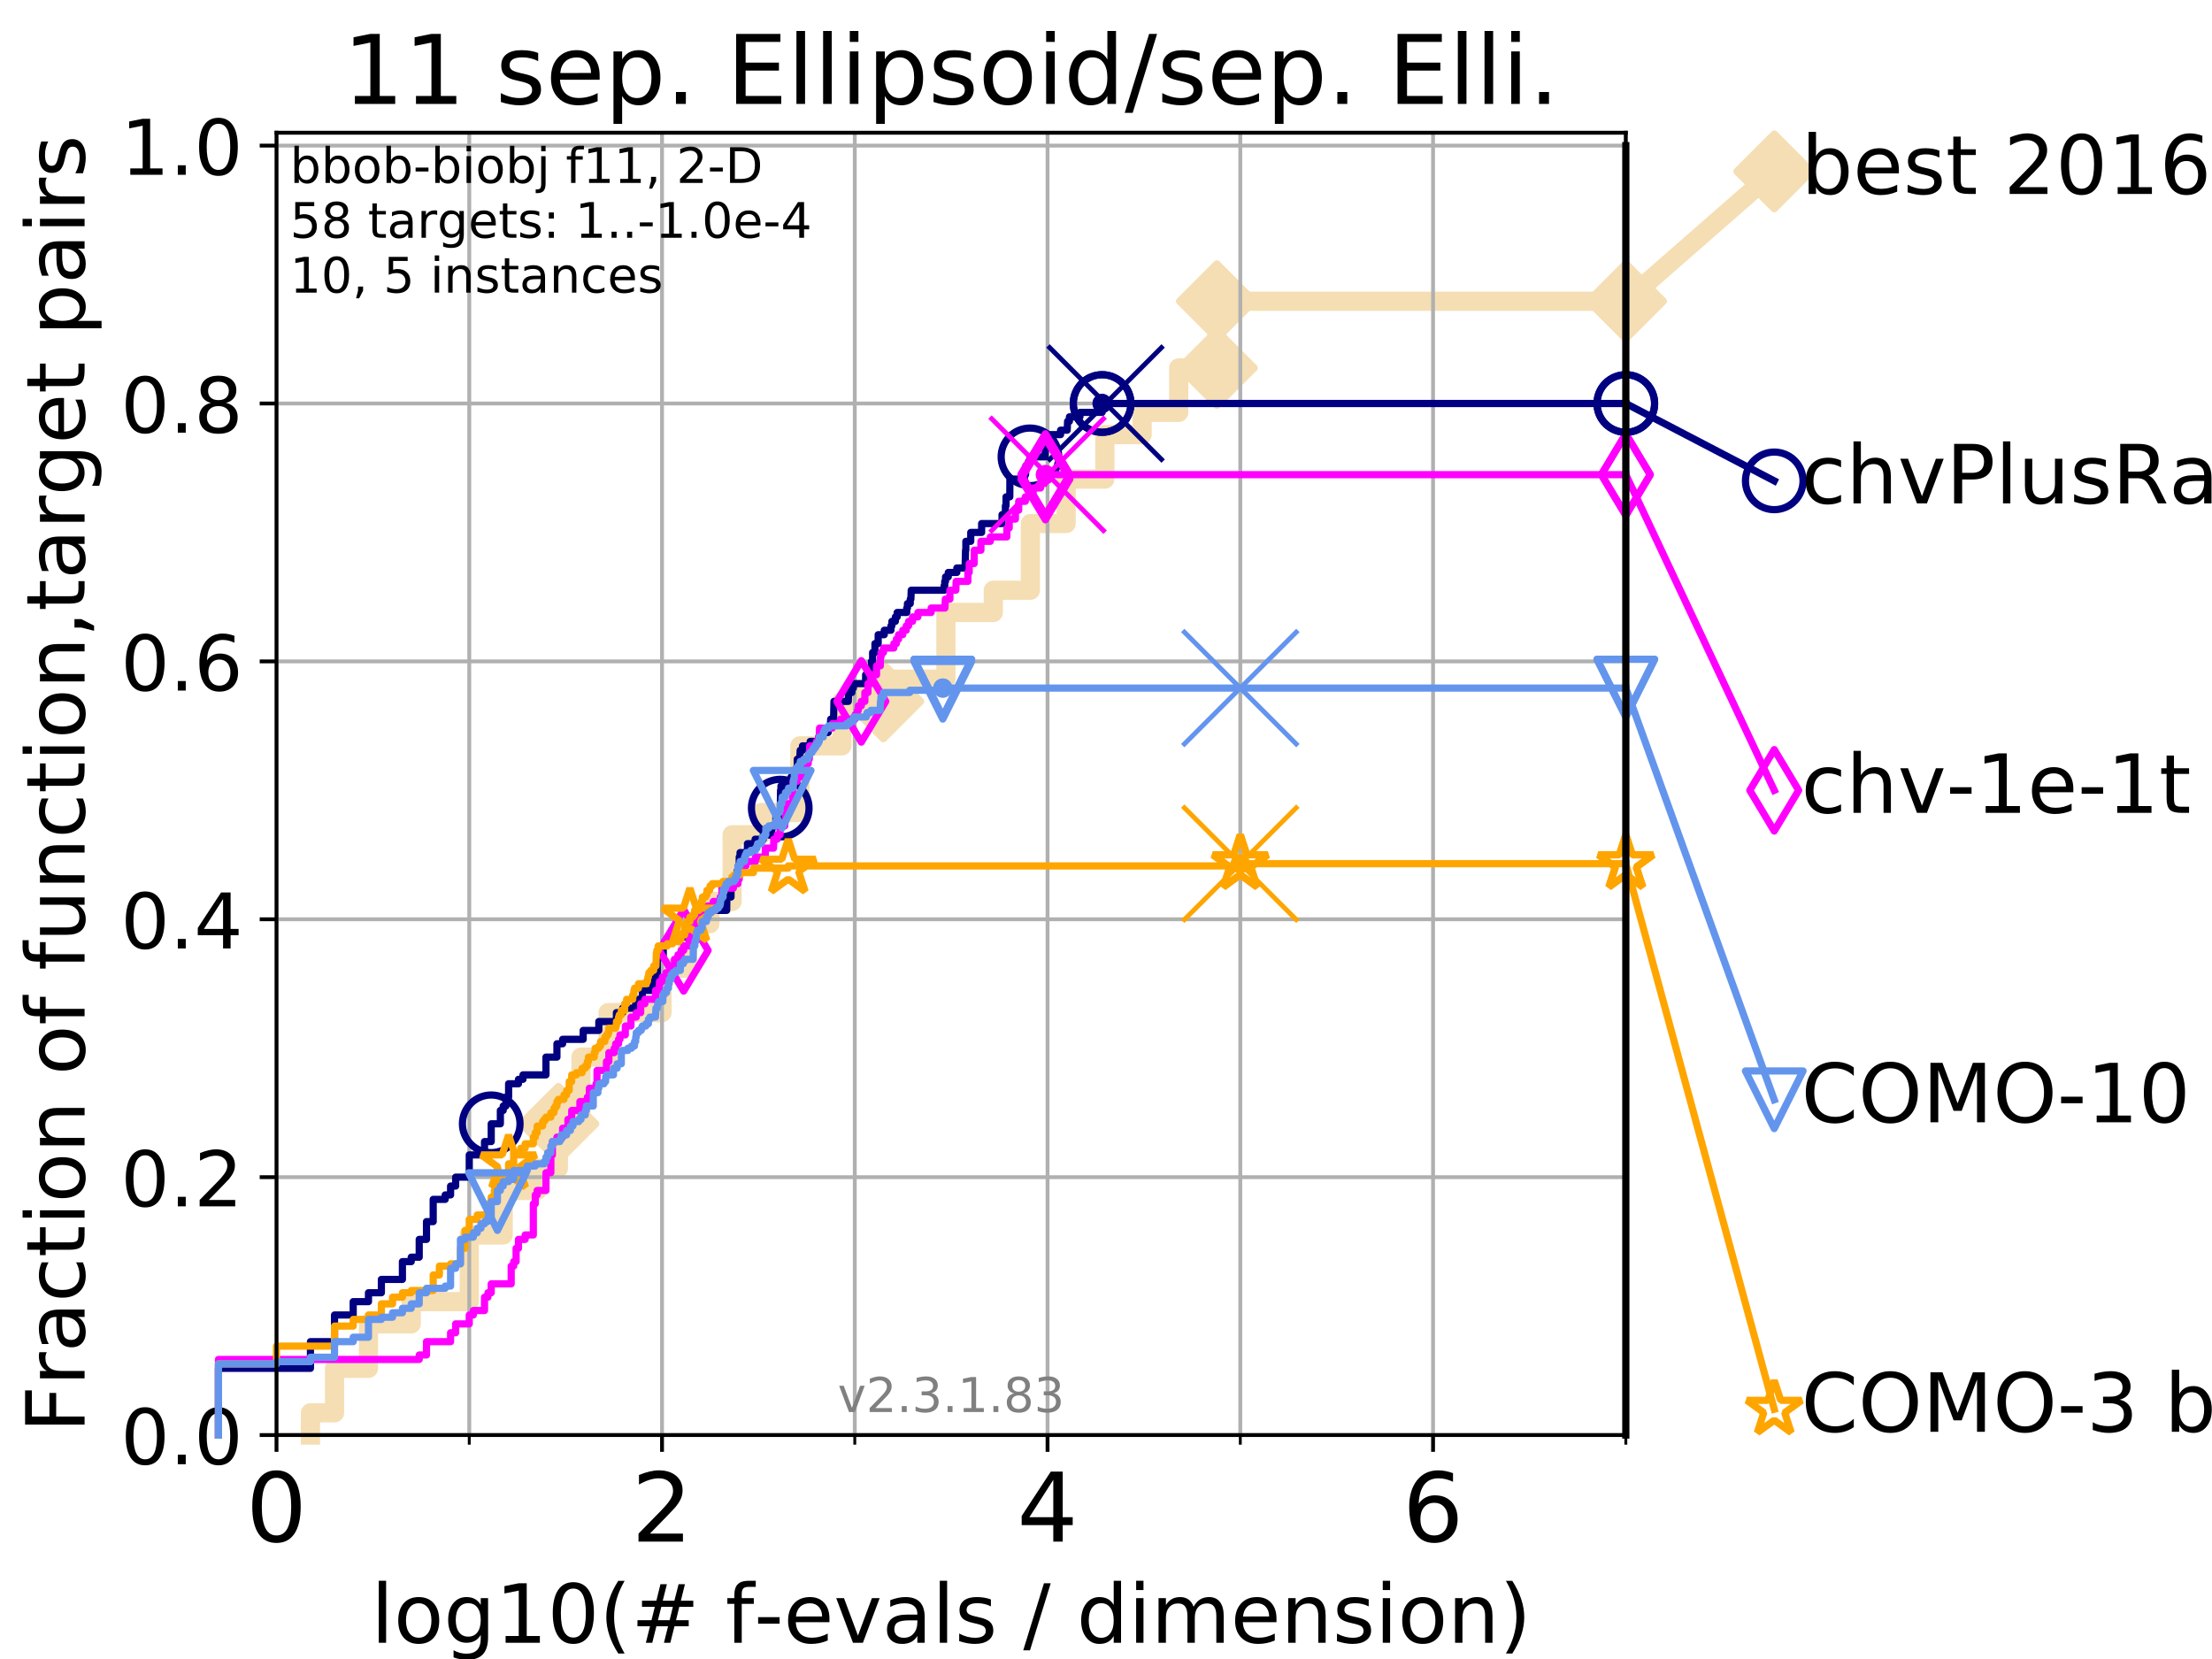 <?xml version="1.0" encoding="utf-8" standalone="no"?>
<!DOCTYPE svg PUBLIC "-//W3C//DTD SVG 1.1//EN"
  "http://www.w3.org/Graphics/SVG/1.1/DTD/svg11.dtd">
<!-- Created with matplotlib (https://matplotlib.org/) -->
<svg height="345.6pt" version="1.1" viewBox="0 0 460.8 345.6" width="460.8pt" xmlns="http://www.w3.org/2000/svg" xmlns:xlink="http://www.w3.org/1999/xlink">
 <defs>
  <style type="text/css">
*{stroke-linecap:butt;stroke-linejoin:round;}
  </style>
 </defs>
 <g id="figure_1">
  <g id="patch_1">
   <path d="M 0 345.6 
L 460.8 345.6 
L 460.8 0 
L 0 0 
z
" style="fill:#ffffff;"/>
  </g>
  <g id="axes_1">
   <g id="patch_2">
    <path d="M 57.6 298.944 
L 338.688 298.944 
L 338.688 27.648 
L 57.6 27.648 
z
" style="fill:#ffffff;"/>
   </g>
   <g id="line2d_1">
    <path d="M 64.671 298.944 
L 64.671 294.313 
L 69.688 294.313 
L 69.688 285.05 
L 76.759 285.05 
L 76.759 275.788 
L 85.667 275.788 
L 85.667 271.157 
L 97.755 271.157 
L 97.755 257.263 
L 104.826 257.263 
L 104.826 248.001 
L 111.897 248.001 
L 111.897 243.37 
L 116.323 243.37 
L 116.323 234.107 
L 121.037 234.107 
L 121.037 220.214 
L 126.674 220.214 
L 126.674 210.951 
L 137.911 210.951 
L 137.911 201.689 
L 143.209 201.689 
L 143.209 192.426 
L 147.868 192.426 
L 147.868 187.795 
L 152.512 187.795 
L 152.512 173.901 
L 158.599 173.901 
L 158.599 169.27 
L 166.629 169.27 
L 166.629 155.377 
L 175.385 155.377 
L 175.385 146.114 
L 184.009 146.114 
L 184.009 141.483 
L 197.053 141.483 
L 197.053 127.589 
L 206.925 127.589 
L 206.925 122.958 
L 214.646 122.958 
L 214.646 109.065 
L 222.094 109.065 
L 222.094 99.802 
L 230.163 99.802 
L 230.163 90.54 
L 237.923 90.54 
L 237.923 85.909 
L 245.548 85.909 
L 245.548 76.646 
L 253.496 76.646 
L 253.496 62.753 
L 338.688 62.753 
" style="fill:none;stroke:#f5deb3;stroke-linecap:square;stroke-width:4;"/>
   </g>
   <g id="line2d_2">
    <defs>
     <path d="M 0 7.778 
L 7.778 0 
L 0 -7.778 
L -7.778 0 
z
" id="m00f8aa9208" style="stroke:#f5deb3;stroke-linejoin:miter;stroke-width:1.5;"/>
    </defs>
    <g>
     <use style="fill:#f5deb3;stroke:#f5deb3;stroke-linejoin:miter;stroke-width:1.5;" x="116.323" xlink:href="#m00f8aa9208" y="234.107"/>
     <use style="fill:#f5deb3;stroke:#f5deb3;stroke-linejoin:miter;stroke-width:1.5;" x="184.009" xlink:href="#m00f8aa9208" y="146.114"/>
     <use style="fill:#f5deb3;stroke:#f5deb3;stroke-linejoin:miter;stroke-width:1.5;" x="253.496" xlink:href="#m00f8aa9208" y="76.646"/>
     <use style="fill:#f5deb3;stroke:#f5deb3;stroke-linejoin:miter;stroke-width:1.5;" x="253.496" xlink:href="#m00f8aa9208" y="62.753"/>
     <use style="fill:#f5deb3;stroke:#f5deb3;stroke-linejoin:miter;stroke-width:1.5;" x="338.688" xlink:href="#m00f8aa9208" y="62.753"/>
    </g>
   </g>
   <g id="line2d_3">
    <path style="fill:none;stroke:#f5deb3;stroke-linecap:square;stroke-width:4;"/>
    <g/>
   </g>
   <g id="line2d_4">
    <path d="M 338.688 62.753 
L 369.608 35.706 
" style="fill:none;stroke:#f5deb3;stroke-linecap:square;stroke-width:4;"/>
    <g>
     <use style="fill:#f5deb3;stroke:#f5deb3;stroke-linejoin:miter;stroke-width:1.5;" x="338.688" xlink:href="#m00f8aa9208" y="62.753"/>
     <use style="fill:#f5deb3;stroke:#f5deb3;stroke-linejoin:miter;stroke-width:1.5;" x="369.608" xlink:href="#m00f8aa9208" y="35.706"/>
    </g>
   </g>
   <g id="matplotlib.axis_1">
    <g id="xtick_1">
     <g id="line2d_5">
      <path clip-path="url(#p38a63c23fa)" d="M 57.6 298.944 
L 57.6 27.648 
" style="fill:none;stroke:#b0b0b0;stroke-linecap:square;stroke-width:0.8;"/>
     </g>
     <g id="line2d_6">
      <defs>
       <path d="M 0 0 
L 0 3.5 
" id="m53b25267b4" style="stroke:#000000;stroke-width:0.8;"/>
      </defs>
      <g>
       <use style="stroke:#000000;stroke-width:0.8;" x="57.6" xlink:href="#m53b25267b4" y="298.944"/>
      </g>
     </g>
     <g id="text_1">
      <!-- 0 -->
      <defs>
       <path d="M 31.781 66.406 
Q 24.172 66.406 20.328 58.906 
Q 16.5 51.422 16.5 36.375 
Q 16.5 21.391 20.328 13.891 
Q 24.172 6.391 31.781 6.391 
Q 39.453 6.391 43.281 13.891 
Q 47.125 21.391 47.125 36.375 
Q 47.125 51.422 43.281 58.906 
Q 39.453 66.406 31.781 66.406 
z
M 31.781 74.219 
Q 44.047 74.219 50.516 64.516 
Q 56.984 54.828 56.984 36.375 
Q 56.984 17.969 50.516 8.266 
Q 44.047 -1.422 31.781 -1.422 
Q 19.531 -1.422 13.062 8.266 
Q 6.594 17.969 6.594 36.375 
Q 6.594 54.828 13.062 64.516 
Q 19.531 74.219 31.781 74.219 
z
" id="DejaVuSans-48"/>
      </defs>
      <g transform="translate(51.237 321.141)scale(0.2 -0.2)">
       <use xlink:href="#DejaVuSans-48"/>
      </g>
     </g>
    </g>
    <g id="xtick_2">
     <g id="line2d_7">
      <path clip-path="url(#p38a63c23fa)" d="M 137.911 298.944 
L 137.911 27.648 
" style="fill:none;stroke:#b0b0b0;stroke-linecap:square;stroke-width:0.8;"/>
     </g>
     <g id="line2d_8">
      <g>
       <use style="stroke:#000000;stroke-width:0.8;" x="137.911" xlink:href="#m53b25267b4" y="298.944"/>
      </g>
     </g>
     <g id="text_2">
      <!-- 2 -->
      <defs>
       <path d="M 19.188 8.297 
L 53.609 8.297 
L 53.609 0 
L 7.328 0 
L 7.328 8.297 
Q 12.938 14.109 22.625 23.891 
Q 32.328 33.688 34.812 36.531 
Q 39.547 41.844 41.422 45.531 
Q 43.312 49.219 43.312 52.781 
Q 43.312 58.594 39.234 62.25 
Q 35.156 65.922 28.609 65.922 
Q 23.969 65.922 18.812 64.312 
Q 13.672 62.703 7.812 59.422 
L 7.812 69.391 
Q 13.766 71.781 18.938 73 
Q 24.125 74.219 28.422 74.219 
Q 39.75 74.219 46.484 68.547 
Q 53.219 62.891 53.219 53.422 
Q 53.219 48.922 51.531 44.891 
Q 49.859 40.875 45.406 35.406 
Q 44.188 33.984 37.641 27.219 
Q 31.109 20.453 19.188 8.297 
z
" id="DejaVuSans-50"/>
      </defs>
      <g transform="translate(131.548 321.141)scale(0.2 -0.2)">
       <use xlink:href="#DejaVuSans-50"/>
      </g>
     </g>
    </g>
    <g id="xtick_3">
     <g id="line2d_9">
      <path clip-path="url(#p38a63c23fa)" d="M 218.222 298.944 
L 218.222 27.648 
" style="fill:none;stroke:#b0b0b0;stroke-linecap:square;stroke-width:0.8;"/>
     </g>
     <g id="line2d_10">
      <g>
       <use style="stroke:#000000;stroke-width:0.8;" x="218.222" xlink:href="#m53b25267b4" y="298.944"/>
      </g>
     </g>
     <g id="text_3">
      <!-- 4 -->
      <defs>
       <path d="M 37.797 64.312 
L 12.891 25.391 
L 37.797 25.391 
z
M 35.203 72.906 
L 47.609 72.906 
L 47.609 25.391 
L 58.016 25.391 
L 58.016 17.188 
L 47.609 17.188 
L 47.609 0 
L 37.797 0 
L 37.797 17.188 
L 4.891 17.188 
L 4.891 26.703 
z
" id="DejaVuSans-52"/>
      </defs>
      <g transform="translate(211.859 321.141)scale(0.2 -0.2)">
       <use xlink:href="#DejaVuSans-52"/>
      </g>
     </g>
    </g>
    <g id="xtick_4">
     <g id="line2d_11">
      <path clip-path="url(#p38a63c23fa)" d="M 298.533 298.944 
L 298.533 27.648 
" style="fill:none;stroke:#b0b0b0;stroke-linecap:square;stroke-width:0.8;"/>
     </g>
     <g id="line2d_12">
      <g>
       <use style="stroke:#000000;stroke-width:0.8;" x="298.533" xlink:href="#m53b25267b4" y="298.944"/>
      </g>
     </g>
     <g id="text_4">
      <!-- 6 -->
      <defs>
       <path d="M 33.016 40.375 
Q 26.375 40.375 22.484 35.828 
Q 18.609 31.297 18.609 23.391 
Q 18.609 15.531 22.484 10.953 
Q 26.375 6.391 33.016 6.391 
Q 39.656 6.391 43.531 10.953 
Q 47.406 15.531 47.406 23.391 
Q 47.406 31.297 43.531 35.828 
Q 39.656 40.375 33.016 40.375 
z
M 52.594 71.297 
L 52.594 62.312 
Q 48.875 64.062 45.094 64.984 
Q 41.312 65.922 37.594 65.922 
Q 27.828 65.922 22.672 59.328 
Q 17.531 52.734 16.797 39.406 
Q 19.672 43.656 24.016 45.922 
Q 28.375 48.188 33.594 48.188 
Q 44.578 48.188 50.953 41.516 
Q 57.328 34.859 57.328 23.391 
Q 57.328 12.156 50.688 5.359 
Q 44.047 -1.422 33.016 -1.422 
Q 20.359 -1.422 13.672 8.266 
Q 6.984 17.969 6.984 36.375 
Q 6.984 53.656 15.188 63.938 
Q 23.391 74.219 37.203 74.219 
Q 40.922 74.219 44.703 73.484 
Q 48.484 72.75 52.594 71.297 
z
" id="DejaVuSans-54"/>
      </defs>
      <g transform="translate(292.17 321.141)scale(0.2 -0.2)">
       <use xlink:href="#DejaVuSans-54"/>
      </g>
     </g>
    </g>
    <g id="xtick_5">
     <g id="line2d_13">
      <path clip-path="url(#p38a63c23fa)" d="M 97.755 298.944 
L 97.755 27.648 
" style="fill:none;stroke:#b0b0b0;stroke-linecap:square;stroke-width:0.8;"/>
     </g>
     <g id="line2d_14">
      <defs>
       <path d="M 0 0 
L 0 2 
" id="m9f07d53e00" style="stroke:#000000;stroke-width:0.6;"/>
      </defs>
      <g>
       <use style="stroke:#000000;stroke-width:0.6;" x="97.755" xlink:href="#m9f07d53e00" y="298.944"/>
      </g>
     </g>
    </g>
    <g id="xtick_6">
     <g id="line2d_15">
      <path clip-path="url(#p38a63c23fa)" d="M 178.066 298.944 
L 178.066 27.648 
" style="fill:none;stroke:#b0b0b0;stroke-linecap:square;stroke-width:0.8;"/>
     </g>
     <g id="line2d_16">
      <g>
       <use style="stroke:#000000;stroke-width:0.6;" x="178.066" xlink:href="#m9f07d53e00" y="298.944"/>
      </g>
     </g>
    </g>
    <g id="xtick_7">
     <g id="line2d_17">
      <path clip-path="url(#p38a63c23fa)" d="M 258.377 298.944 
L 258.377 27.648 
" style="fill:none;stroke:#b0b0b0;stroke-linecap:square;stroke-width:0.8;"/>
     </g>
     <g id="line2d_18">
      <g>
       <use style="stroke:#000000;stroke-width:0.6;" x="258.377" xlink:href="#m9f07d53e00" y="298.944"/>
      </g>
     </g>
    </g>
    <g id="xtick_8">
     <g id="line2d_19">
      <path clip-path="url(#p38a63c23fa)" d="M 338.688 298.944 
L 338.688 27.648 
" style="fill:none;stroke:#b0b0b0;stroke-linecap:square;stroke-width:0.8;"/>
     </g>
     <g id="line2d_20">
      <g>
       <use style="stroke:#000000;stroke-width:0.6;" x="338.688" xlink:href="#m9f07d53e00" y="298.944"/>
      </g>
     </g>
    </g>
    <g id="text_5">
     <!-- log10(# f-evals / dimension) -->
     <defs>
      <path d="M 9.422 75.984 
L 18.406 75.984 
L 18.406 0 
L 9.422 0 
z
" id="DejaVuSans-108"/>
      <path d="M 30.609 48.391 
Q 23.391 48.391 19.188 42.75 
Q 14.984 37.109 14.984 27.297 
Q 14.984 17.484 19.156 11.844 
Q 23.344 6.203 30.609 6.203 
Q 37.797 6.203 41.984 11.859 
Q 46.188 17.531 46.188 27.297 
Q 46.188 37.016 41.984 42.703 
Q 37.797 48.391 30.609 48.391 
z
M 30.609 56 
Q 42.328 56 49.016 48.375 
Q 55.719 40.766 55.719 27.297 
Q 55.719 13.875 49.016 6.219 
Q 42.328 -1.422 30.609 -1.422 
Q 18.844 -1.422 12.172 6.219 
Q 5.516 13.875 5.516 27.297 
Q 5.516 40.766 12.172 48.375 
Q 18.844 56 30.609 56 
z
" id="DejaVuSans-111"/>
      <path d="M 45.406 27.984 
Q 45.406 37.75 41.375 43.109 
Q 37.359 48.484 30.078 48.484 
Q 22.859 48.484 18.828 43.109 
Q 14.797 37.75 14.797 27.984 
Q 14.797 18.266 18.828 12.891 
Q 22.859 7.516 30.078 7.516 
Q 37.359 7.516 41.375 12.891 
Q 45.406 18.266 45.406 27.984 
z
M 54.391 6.781 
Q 54.391 -7.172 48.188 -13.984 
Q 42 -20.797 29.203 -20.797 
Q 24.469 -20.797 20.266 -20.094 
Q 16.062 -19.391 12.109 -17.922 
L 12.109 -9.188 
Q 16.062 -11.328 19.922 -12.344 
Q 23.781 -13.375 27.781 -13.375 
Q 36.625 -13.375 41.016 -8.766 
Q 45.406 -4.156 45.406 5.172 
L 45.406 9.625 
Q 42.625 4.781 38.281 2.391 
Q 33.938 0 27.875 0 
Q 17.828 0 11.672 7.656 
Q 5.516 15.328 5.516 27.984 
Q 5.516 40.672 11.672 48.328 
Q 17.828 56 27.875 56 
Q 33.938 56 38.281 53.609 
Q 42.625 51.219 45.406 46.391 
L 45.406 54.688 
L 54.391 54.688 
z
" id="DejaVuSans-103"/>
      <path d="M 12.406 8.297 
L 28.516 8.297 
L 28.516 63.922 
L 10.984 60.406 
L 10.984 69.391 
L 28.422 72.906 
L 38.281 72.906 
L 38.281 8.297 
L 54.391 8.297 
L 54.391 0 
L 12.406 0 
z
" id="DejaVuSans-49"/>
      <path d="M 31 75.875 
Q 24.469 64.656 21.281 53.656 
Q 18.109 42.672 18.109 31.391 
Q 18.109 20.125 21.312 9.062 
Q 24.516 -2 31 -13.188 
L 23.188 -13.188 
Q 15.875 -1.703 12.234 9.375 
Q 8.594 20.453 8.594 31.391 
Q 8.594 42.281 12.203 53.312 
Q 15.828 64.359 23.188 75.875 
z
" id="DejaVuSans-40"/>
      <path d="M 51.125 44 
L 36.922 44 
L 32.812 27.688 
L 47.125 27.688 
z
M 43.797 71.781 
L 38.719 51.516 
L 52.984 51.516 
L 58.109 71.781 
L 65.922 71.781 
L 60.891 51.516 
L 76.125 51.516 
L 76.125 44 
L 58.984 44 
L 54.984 27.688 
L 70.516 27.688 
L 70.516 20.219 
L 53.078 20.219 
L 48 0 
L 40.188 0 
L 45.219 20.219 
L 30.906 20.219 
L 25.875 0 
L 18.016 0 
L 23.094 20.219 
L 7.719 20.219 
L 7.719 27.688 
L 24.906 27.688 
L 29 44 
L 13.281 44 
L 13.281 51.516 
L 30.906 51.516 
L 35.891 71.781 
z
" id="DejaVuSans-35"/>
      <path id="DejaVuSans-32"/>
      <path d="M 37.109 75.984 
L 37.109 68.5 
L 28.516 68.5 
Q 23.688 68.5 21.797 66.547 
Q 19.922 64.594 19.922 59.516 
L 19.922 54.688 
L 34.719 54.688 
L 34.719 47.703 
L 19.922 47.703 
L 19.922 0 
L 10.891 0 
L 10.891 47.703 
L 2.297 47.703 
L 2.297 54.688 
L 10.891 54.688 
L 10.891 58.5 
Q 10.891 67.625 15.141 71.797 
Q 19.391 75.984 28.609 75.984 
z
" id="DejaVuSans-102"/>
      <path d="M 4.891 31.391 
L 31.203 31.391 
L 31.203 23.391 
L 4.891 23.391 
z
" id="DejaVuSans-45"/>
      <path d="M 56.203 29.594 
L 56.203 25.203 
L 14.891 25.203 
Q 15.484 15.922 20.484 11.062 
Q 25.484 6.203 34.422 6.203 
Q 39.594 6.203 44.453 7.469 
Q 49.312 8.734 54.109 11.281 
L 54.109 2.781 
Q 49.266 0.734 44.188 -0.344 
Q 39.109 -1.422 33.891 -1.422 
Q 20.797 -1.422 13.156 6.188 
Q 5.516 13.812 5.516 26.812 
Q 5.516 40.234 12.766 48.109 
Q 20.016 56 32.328 56 
Q 43.359 56 49.781 48.891 
Q 56.203 41.797 56.203 29.594 
z
M 47.219 32.234 
Q 47.125 39.594 43.094 43.984 
Q 39.062 48.391 32.422 48.391 
Q 24.906 48.391 20.391 44.141 
Q 15.875 39.891 15.188 32.172 
z
" id="DejaVuSans-101"/>
      <path d="M 2.984 54.688 
L 12.5 54.688 
L 29.594 8.797 
L 46.688 54.688 
L 56.203 54.688 
L 35.688 0 
L 23.484 0 
z
" id="DejaVuSans-118"/>
      <path d="M 34.281 27.484 
Q 23.391 27.484 19.188 25 
Q 14.984 22.516 14.984 16.5 
Q 14.984 11.719 18.141 8.906 
Q 21.297 6.109 26.703 6.109 
Q 34.188 6.109 38.703 11.406 
Q 43.219 16.703 43.219 25.484 
L 43.219 27.484 
z
M 52.203 31.203 
L 52.203 0 
L 43.219 0 
L 43.219 8.297 
Q 40.141 3.328 35.547 0.953 
Q 30.953 -1.422 24.312 -1.422 
Q 15.922 -1.422 10.953 3.297 
Q 6 8.016 6 15.922 
Q 6 25.141 12.172 29.828 
Q 18.359 34.516 30.609 34.516 
L 43.219 34.516 
L 43.219 35.406 
Q 43.219 41.609 39.141 45 
Q 35.062 48.391 27.688 48.391 
Q 23 48.391 18.547 47.266 
Q 14.109 46.141 10.016 43.891 
L 10.016 52.203 
Q 14.938 54.109 19.578 55.047 
Q 24.219 56 28.609 56 
Q 40.484 56 46.344 49.844 
Q 52.203 43.703 52.203 31.203 
z
" id="DejaVuSans-97"/>
      <path d="M 44.281 53.078 
L 44.281 44.578 
Q 40.484 46.531 36.375 47.5 
Q 32.281 48.484 27.875 48.484 
Q 21.188 48.484 17.844 46.438 
Q 14.5 44.391 14.5 40.281 
Q 14.5 37.156 16.891 35.375 
Q 19.281 33.594 26.516 31.984 
L 29.594 31.297 
Q 39.156 29.25 43.188 25.516 
Q 47.219 21.781 47.219 15.094 
Q 47.219 7.469 41.188 3.016 
Q 35.156 -1.422 24.609 -1.422 
Q 20.219 -1.422 15.453 -0.562 
Q 10.688 0.297 5.422 2 
L 5.422 11.281 
Q 10.406 8.688 15.234 7.391 
Q 20.062 6.109 24.812 6.109 
Q 31.156 6.109 34.562 8.281 
Q 37.984 10.453 37.984 14.406 
Q 37.984 18.062 35.516 20.016 
Q 33.062 21.969 24.703 23.781 
L 21.578 24.516 
Q 13.234 26.266 9.516 29.906 
Q 5.812 33.547 5.812 39.891 
Q 5.812 47.609 11.281 51.797 
Q 16.75 56 26.812 56 
Q 31.781 56 36.172 55.266 
Q 40.578 54.547 44.281 53.078 
z
" id="DejaVuSans-115"/>
      <path d="M 25.391 72.906 
L 33.688 72.906 
L 8.297 -9.281 
L 0 -9.281 
z
" id="DejaVuSans-47"/>
      <path d="M 45.406 46.391 
L 45.406 75.984 
L 54.391 75.984 
L 54.391 0 
L 45.406 0 
L 45.406 8.203 
Q 42.578 3.328 38.25 0.953 
Q 33.938 -1.422 27.875 -1.422 
Q 17.969 -1.422 11.734 6.484 
Q 5.516 14.406 5.516 27.297 
Q 5.516 40.188 11.734 48.094 
Q 17.969 56 27.875 56 
Q 33.938 56 38.25 53.625 
Q 42.578 51.266 45.406 46.391 
z
M 14.797 27.297 
Q 14.797 17.391 18.875 11.75 
Q 22.953 6.109 30.078 6.109 
Q 37.203 6.109 41.297 11.75 
Q 45.406 17.391 45.406 27.297 
Q 45.406 37.203 41.297 42.844 
Q 37.203 48.484 30.078 48.484 
Q 22.953 48.484 18.875 42.844 
Q 14.797 37.203 14.797 27.297 
z
" id="DejaVuSans-100"/>
      <path d="M 9.422 54.688 
L 18.406 54.688 
L 18.406 0 
L 9.422 0 
z
M 9.422 75.984 
L 18.406 75.984 
L 18.406 64.594 
L 9.422 64.594 
z
" id="DejaVuSans-105"/>
      <path d="M 52 44.188 
Q 55.375 50.25 60.062 53.125 
Q 64.75 56 71.094 56 
Q 79.641 56 84.281 50.016 
Q 88.922 44.047 88.922 33.016 
L 88.922 0 
L 79.891 0 
L 79.891 32.719 
Q 79.891 40.578 77.094 44.375 
Q 74.312 48.188 68.609 48.188 
Q 61.625 48.188 57.562 43.547 
Q 53.516 38.922 53.516 30.906 
L 53.516 0 
L 44.484 0 
L 44.484 32.719 
Q 44.484 40.625 41.703 44.406 
Q 38.922 48.188 33.109 48.188 
Q 26.219 48.188 22.156 43.531 
Q 18.109 38.875 18.109 30.906 
L 18.109 0 
L 9.078 0 
L 9.078 54.688 
L 18.109 54.688 
L 18.109 46.188 
Q 21.188 51.219 25.484 53.609 
Q 29.781 56 35.688 56 
Q 41.656 56 45.828 52.969 
Q 50 49.953 52 44.188 
z
" id="DejaVuSans-109"/>
      <path d="M 54.891 33.016 
L 54.891 0 
L 45.906 0 
L 45.906 32.719 
Q 45.906 40.484 42.875 44.328 
Q 39.844 48.188 33.797 48.188 
Q 26.516 48.188 22.312 43.547 
Q 18.109 38.922 18.109 30.906 
L 18.109 0 
L 9.078 0 
L 9.078 54.688 
L 18.109 54.688 
L 18.109 46.188 
Q 21.344 51.125 25.703 53.562 
Q 30.078 56 35.797 56 
Q 45.219 56 50.047 50.172 
Q 54.891 44.344 54.891 33.016 
z
" id="DejaVuSans-110"/>
      <path d="M 8.016 75.875 
L 15.828 75.875 
Q 23.141 64.359 26.781 53.312 
Q 30.422 42.281 30.422 31.391 
Q 30.422 20.453 26.781 9.375 
Q 23.141 -1.703 15.828 -13.188 
L 8.016 -13.188 
Q 14.5 -2 17.703 9.062 
Q 20.906 20.125 20.906 31.391 
Q 20.906 42.672 17.703 53.656 
Q 14.5 64.656 8.016 75.875 
z
" id="DejaVuSans-41"/>
     </defs>
     <g transform="translate(77.303 342.218)scale(0.17 -0.17)">
      <use xlink:href="#DejaVuSans-108"/>
      <use x="27.783" xlink:href="#DejaVuSans-111"/>
      <use x="88.965" xlink:href="#DejaVuSans-103"/>
      <use x="152.441" xlink:href="#DejaVuSans-49"/>
      <use x="216.064" xlink:href="#DejaVuSans-48"/>
      <use x="279.688" xlink:href="#DejaVuSans-40"/>
      <use x="318.701" xlink:href="#DejaVuSans-35"/>
      <use x="402.49" xlink:href="#DejaVuSans-32"/>
      <use x="434.277" xlink:href="#DejaVuSans-102"/>
      <use x="469.404" xlink:href="#DejaVuSans-45"/>
      <use x="505.488" xlink:href="#DejaVuSans-101"/>
      <use x="567.012" xlink:href="#DejaVuSans-118"/>
      <use x="626.191" xlink:href="#DejaVuSans-97"/>
      <use x="687.471" xlink:href="#DejaVuSans-108"/>
      <use x="715.254" xlink:href="#DejaVuSans-115"/>
      <use x="767.354" xlink:href="#DejaVuSans-32"/>
      <use x="799.141" xlink:href="#DejaVuSans-47"/>
      <use x="832.832" xlink:href="#DejaVuSans-32"/>
      <use x="864.619" xlink:href="#DejaVuSans-100"/>
      <use x="928.096" xlink:href="#DejaVuSans-105"/>
      <use x="955.879" xlink:href="#DejaVuSans-109"/>
      <use x="1053.291" xlink:href="#DejaVuSans-101"/>
      <use x="1114.814" xlink:href="#DejaVuSans-110"/>
      <use x="1178.193" xlink:href="#DejaVuSans-115"/>
      <use x="1230.293" xlink:href="#DejaVuSans-105"/>
      <use x="1258.076" xlink:href="#DejaVuSans-111"/>
      <use x="1319.258" xlink:href="#DejaVuSans-110"/>
      <use x="1382.637" xlink:href="#DejaVuSans-41"/>
     </g>
    </g>
   </g>
   <g id="matplotlib.axis_2">
    <g id="ytick_1">
     <g id="line2d_21">
      <path clip-path="url(#p38a63c23fa)" d="M 57.6 298.944 
L 338.688 298.944 
" style="fill:none;stroke:#b0b0b0;stroke-linecap:square;stroke-width:0.8;"/>
     </g>
     <g id="line2d_22">
      <defs>
       <path d="M 0 0 
L -3.5 0 
" id="m8b985ae44e" style="stroke:#000000;stroke-width:0.8;"/>
      </defs>
      <g>
       <use style="stroke:#000000;stroke-width:0.8;" x="57.6" xlink:href="#m8b985ae44e" y="298.944"/>
      </g>
     </g>
     <g id="text_6">
      <!-- 0.0 -->
      <defs>
       <path d="M 10.688 12.406 
L 21 12.406 
L 21 0 
L 10.688 0 
z
" id="DejaVuSans-46"/>
      </defs>
      <g transform="translate(25.155 305.023)scale(0.16 -0.16)">
       <use xlink:href="#DejaVuSans-48"/>
       <use x="63.623" xlink:href="#DejaVuSans-46"/>
       <use x="95.41" xlink:href="#DejaVuSans-48"/>
      </g>
     </g>
    </g>
    <g id="ytick_2">
     <g id="line2d_23">
      <path clip-path="url(#p38a63c23fa)" d="M 57.6 245.222 
L 338.688 245.222 
" style="fill:none;stroke:#b0b0b0;stroke-linecap:square;stroke-width:0.8;"/>
     </g>
     <g id="line2d_24">
      <g>
       <use style="stroke:#000000;stroke-width:0.8;" x="57.6" xlink:href="#m8b985ae44e" y="245.222"/>
      </g>
     </g>
     <g id="text_7">
      <!-- 0.2 -->
      <g transform="translate(25.155 251.301)scale(0.16 -0.16)">
       <use xlink:href="#DejaVuSans-48"/>
       <use x="63.623" xlink:href="#DejaVuSans-46"/>
       <use x="95.41" xlink:href="#DejaVuSans-50"/>
      </g>
     </g>
    </g>
    <g id="ytick_3">
     <g id="line2d_25">
      <path clip-path="url(#p38a63c23fa)" d="M 57.6 191.5 
L 338.688 191.5 
" style="fill:none;stroke:#b0b0b0;stroke-linecap:square;stroke-width:0.8;"/>
     </g>
     <g id="line2d_26">
      <g>
       <use style="stroke:#000000;stroke-width:0.8;" x="57.6" xlink:href="#m8b985ae44e" y="191.5"/>
      </g>
     </g>
     <g id="text_8">
      <!-- 0.4 -->
      <g transform="translate(25.155 197.579)scale(0.16 -0.16)">
       <use xlink:href="#DejaVuSans-48"/>
       <use x="63.623" xlink:href="#DejaVuSans-46"/>
       <use x="95.41" xlink:href="#DejaVuSans-52"/>
      </g>
     </g>
    </g>
    <g id="ytick_4">
     <g id="line2d_27">
      <path clip-path="url(#p38a63c23fa)" d="M 57.6 137.778 
L 338.688 137.778 
" style="fill:none;stroke:#b0b0b0;stroke-linecap:square;stroke-width:0.8;"/>
     </g>
     <g id="line2d_28">
      <g>
       <use style="stroke:#000000;stroke-width:0.8;" x="57.6" xlink:href="#m8b985ae44e" y="137.778"/>
      </g>
     </g>
     <g id="text_9">
      <!-- 0.6 -->
      <g transform="translate(25.155 143.857)scale(0.16 -0.16)">
       <use xlink:href="#DejaVuSans-48"/>
       <use x="63.623" xlink:href="#DejaVuSans-46"/>
       <use x="95.41" xlink:href="#DejaVuSans-54"/>
      </g>
     </g>
    </g>
    <g id="ytick_5">
     <g id="line2d_29">
      <path clip-path="url(#p38a63c23fa)" d="M 57.6 84.056 
L 338.688 84.056 
" style="fill:none;stroke:#b0b0b0;stroke-linecap:square;stroke-width:0.8;"/>
     </g>
     <g id="line2d_30">
      <g>
       <use style="stroke:#000000;stroke-width:0.8;" x="57.6" xlink:href="#m8b985ae44e" y="84.056"/>
      </g>
     </g>
     <g id="text_10">
      <!-- 0.8 -->
      <defs>
       <path d="M 31.781 34.625 
Q 24.75 34.625 20.719 30.859 
Q 16.703 27.094 16.703 20.516 
Q 16.703 13.922 20.719 10.156 
Q 24.75 6.391 31.781 6.391 
Q 38.812 6.391 42.859 10.172 
Q 46.922 13.969 46.922 20.516 
Q 46.922 27.094 42.891 30.859 
Q 38.875 34.625 31.781 34.625 
z
M 21.922 38.812 
Q 15.578 40.375 12.031 44.719 
Q 8.5 49.078 8.5 55.328 
Q 8.5 64.062 14.719 69.141 
Q 20.953 74.219 31.781 74.219 
Q 42.672 74.219 48.875 69.141 
Q 55.078 64.062 55.078 55.328 
Q 55.078 49.078 51.531 44.719 
Q 48 40.375 41.703 38.812 
Q 48.828 37.156 52.797 32.312 
Q 56.781 27.484 56.781 20.516 
Q 56.781 9.906 50.312 4.234 
Q 43.844 -1.422 31.781 -1.422 
Q 19.734 -1.422 13.25 4.234 
Q 6.781 9.906 6.781 20.516 
Q 6.781 27.484 10.781 32.312 
Q 14.797 37.156 21.922 38.812 
z
M 18.312 54.391 
Q 18.312 48.734 21.844 45.562 
Q 25.391 42.391 31.781 42.391 
Q 38.141 42.391 41.719 45.562 
Q 45.312 48.734 45.312 54.391 
Q 45.312 60.062 41.719 63.234 
Q 38.141 66.406 31.781 66.406 
Q 25.391 66.406 21.844 63.234 
Q 18.312 60.062 18.312 54.391 
z
" id="DejaVuSans-56"/>
      </defs>
      <g transform="translate(25.155 90.135)scale(0.16 -0.16)">
       <use xlink:href="#DejaVuSans-48"/>
       <use x="63.623" xlink:href="#DejaVuSans-46"/>
       <use x="95.41" xlink:href="#DejaVuSans-56"/>
      </g>
     </g>
    </g>
    <g id="ytick_6">
     <g id="line2d_31">
      <path clip-path="url(#p38a63c23fa)" d="M 57.6 30.334 
L 338.688 30.334 
" style="fill:none;stroke:#b0b0b0;stroke-linecap:square;stroke-width:0.8;"/>
     </g>
     <g id="line2d_32">
      <g>
       <use style="stroke:#000000;stroke-width:0.8;" x="57.6" xlink:href="#m8b985ae44e" y="30.334"/>
      </g>
     </g>
     <g id="text_11">
      <!-- 1.0 -->
      <g transform="translate(25.155 36.413)scale(0.16 -0.16)">
       <use xlink:href="#DejaVuSans-49"/>
       <use x="63.623" xlink:href="#DejaVuSans-46"/>
       <use x="95.41" xlink:href="#DejaVuSans-48"/>
      </g>
     </g>
    </g>
    <g id="text_12">
     <!-- Fraction of function,target pairs -->
     <defs>
      <path d="M 9.812 72.906 
L 51.703 72.906 
L 51.703 64.594 
L 19.672 64.594 
L 19.672 43.109 
L 48.578 43.109 
L 48.578 34.812 
L 19.672 34.812 
L 19.672 0 
L 9.812 0 
z
" id="DejaVuSans-70"/>
      <path d="M 41.109 46.297 
Q 39.594 47.172 37.812 47.578 
Q 36.031 48 33.891 48 
Q 26.266 48 22.188 43.047 
Q 18.109 38.094 18.109 28.812 
L 18.109 0 
L 9.078 0 
L 9.078 54.688 
L 18.109 54.688 
L 18.109 46.188 
Q 20.953 51.172 25.484 53.578 
Q 30.031 56 36.531 56 
Q 37.453 56 38.578 55.875 
Q 39.703 55.766 41.062 55.516 
z
" id="DejaVuSans-114"/>
      <path d="M 48.781 52.594 
L 48.781 44.188 
Q 44.969 46.297 41.141 47.344 
Q 37.312 48.391 33.406 48.391 
Q 24.656 48.391 19.812 42.844 
Q 14.984 37.312 14.984 27.297 
Q 14.984 17.281 19.812 11.734 
Q 24.656 6.203 33.406 6.203 
Q 37.312 6.203 41.141 7.25 
Q 44.969 8.297 48.781 10.406 
L 48.781 2.094 
Q 45.016 0.344 40.984 -0.531 
Q 36.969 -1.422 32.422 -1.422 
Q 20.062 -1.422 12.781 6.344 
Q 5.516 14.109 5.516 27.297 
Q 5.516 40.672 12.859 48.328 
Q 20.219 56 33.016 56 
Q 37.156 56 41.109 55.141 
Q 45.062 54.297 48.781 52.594 
z
" id="DejaVuSans-99"/>
      <path d="M 18.312 70.219 
L 18.312 54.688 
L 36.812 54.688 
L 36.812 47.703 
L 18.312 47.703 
L 18.312 18.016 
Q 18.312 11.328 20.141 9.422 
Q 21.969 7.516 27.594 7.516 
L 36.812 7.516 
L 36.812 0 
L 27.594 0 
Q 17.188 0 13.234 3.875 
Q 9.281 7.766 9.281 18.016 
L 9.281 47.703 
L 2.688 47.703 
L 2.688 54.688 
L 9.281 54.688 
L 9.281 70.219 
z
" id="DejaVuSans-116"/>
      <path d="M 8.5 21.578 
L 8.5 54.688 
L 17.484 54.688 
L 17.484 21.922 
Q 17.484 14.156 20.5 10.266 
Q 23.531 6.391 29.594 6.391 
Q 36.859 6.391 41.078 11.031 
Q 45.312 15.672 45.312 23.688 
L 45.312 54.688 
L 54.297 54.688 
L 54.297 0 
L 45.312 0 
L 45.312 8.406 
Q 42.047 3.422 37.719 1 
Q 33.406 -1.422 27.688 -1.422 
Q 18.266 -1.422 13.375 4.438 
Q 8.5 10.297 8.5 21.578 
z
M 31.109 56 
z
" id="DejaVuSans-117"/>
      <path d="M 11.719 12.406 
L 22.016 12.406 
L 22.016 4 
L 14.016 -11.625 
L 7.719 -11.625 
L 11.719 4 
z
" id="DejaVuSans-44"/>
      <path d="M 18.109 8.203 
L 18.109 -20.797 
L 9.078 -20.797 
L 9.078 54.688 
L 18.109 54.688 
L 18.109 46.391 
Q 20.953 51.266 25.266 53.625 
Q 29.594 56 35.594 56 
Q 45.562 56 51.781 48.094 
Q 58.016 40.188 58.016 27.297 
Q 58.016 14.406 51.781 6.484 
Q 45.562 -1.422 35.594 -1.422 
Q 29.594 -1.422 25.266 0.953 
Q 20.953 3.328 18.109 8.203 
z
M 48.688 27.297 
Q 48.688 37.203 44.609 42.844 
Q 40.531 48.484 33.406 48.484 
Q 26.266 48.484 22.188 42.844 
Q 18.109 37.203 18.109 27.297 
Q 18.109 17.391 22.188 11.75 
Q 26.266 6.109 33.406 6.109 
Q 40.531 6.109 44.609 11.75 
Q 48.688 17.391 48.688 27.297 
z
" id="DejaVuSans-112"/>
     </defs>
     <g transform="translate(17.62 298.435)rotate(-90)scale(0.17 -0.17)">
      <use xlink:href="#DejaVuSans-70"/>
      <use x="57.41" xlink:href="#DejaVuSans-114"/>
      <use x="98.523" xlink:href="#DejaVuSans-97"/>
      <use x="159.803" xlink:href="#DejaVuSans-99"/>
      <use x="214.783" xlink:href="#DejaVuSans-116"/>
      <use x="253.992" xlink:href="#DejaVuSans-105"/>
      <use x="281.775" xlink:href="#DejaVuSans-111"/>
      <use x="342.957" xlink:href="#DejaVuSans-110"/>
      <use x="406.336" xlink:href="#DejaVuSans-32"/>
      <use x="438.123" xlink:href="#DejaVuSans-111"/>
      <use x="499.305" xlink:href="#DejaVuSans-102"/>
      <use x="534.51" xlink:href="#DejaVuSans-32"/>
      <use x="566.297" xlink:href="#DejaVuSans-102"/>
      <use x="601.502" xlink:href="#DejaVuSans-117"/>
      <use x="664.881" xlink:href="#DejaVuSans-110"/>
      <use x="728.26" xlink:href="#DejaVuSans-99"/>
      <use x="783.24" xlink:href="#DejaVuSans-116"/>
      <use x="822.449" xlink:href="#DejaVuSans-105"/>
      <use x="850.232" xlink:href="#DejaVuSans-111"/>
      <use x="911.414" xlink:href="#DejaVuSans-110"/>
      <use x="974.793" xlink:href="#DejaVuSans-44"/>
      <use x="1006.58" xlink:href="#DejaVuSans-116"/>
      <use x="1045.789" xlink:href="#DejaVuSans-97"/>
      <use x="1107.068" xlink:href="#DejaVuSans-114"/>
      <use x="1148.166" xlink:href="#DejaVuSans-103"/>
      <use x="1211.643" xlink:href="#DejaVuSans-101"/>
      <use x="1273.166" xlink:href="#DejaVuSans-116"/>
      <use x="1312.375" xlink:href="#DejaVuSans-32"/>
      <use x="1344.162" xlink:href="#DejaVuSans-112"/>
      <use x="1407.639" xlink:href="#DejaVuSans-97"/>
      <use x="1468.918" xlink:href="#DejaVuSans-105"/>
      <use x="1496.701" xlink:href="#DejaVuSans-114"/>
      <use x="1537.814" xlink:href="#DejaVuSans-115"/>
     </g>
    </g>
   </g>
   <g id="line2d_33">
    <defs>
     <path d="M 0 1.5 
C 0.398 1.5 0.779 1.342 1.061 1.061 
C 1.342 0.779 1.5 0.398 1.5 0 
C 1.5 -0.398 1.342 -0.779 1.061 -1.061 
C 0.779 -1.342 0.398 -1.5 0 -1.5 
C -0.398 -1.5 -0.779 -1.342 -1.061 -1.061 
C -1.342 -0.779 -1.5 -0.398 -1.5 0 
C -1.5 0.398 -1.342 0.779 -1.061 1.061 
C -0.779 1.342 -0.398 1.5 0 1.5 
z
" id="m3c37ffdb49" style="stroke:#f5deb3;"/>
    </defs>
    <g>
     <use style="fill:#f5deb3;stroke:#f5deb3;" x="253.496" xlink:href="#m3c37ffdb49" y="62.753"/>
     <use style="fill:#f5deb3;stroke:#f5deb3;" x="253.496" xlink:href="#m3c37ffdb49" y="62.753"/>
    </g>
   </g>
   <g id="line2d_34">
    <defs>
     <path d="M 0 1.5 
C 0.398 1.5 0.779 1.342 1.061 1.061 
C 1.342 0.779 1.5 0.398 1.5 0 
C 1.5 -0.398 1.342 -0.779 1.061 -1.061 
C 0.779 -1.342 0.398 -1.5 0 -1.5 
C -0.398 -1.5 -0.779 -1.342 -1.061 -1.061 
C -1.342 -0.779 -1.5 -0.398 -1.5 0 
C -1.5 0.398 -1.342 0.779 -1.061 1.061 
C -0.779 1.342 -0.398 1.5 0 1.5 
z
" id="m2f00abfa07" style="stroke:#000080;"/>
    </defs>
    <g>
     <use style="fill:#000080;stroke:#000080;" x="229.589" xlink:href="#m2f00abfa07" y="84.056"/>
     <use style="fill:#000080;stroke:#000080;" x="229.589" xlink:href="#m2f00abfa07" y="84.056"/>
    </g>
   </g>
   <g id="line2d_35">
    <path d="M 45.512 298.944 
L 45.512 285.05 
L 64.671 285.05 
L 64.671 279.493 
L 69.688 279.493 
L 69.688 273.935 
L 73.579 273.935 
L 73.579 271.157 
L 76.759 271.157 
L 76.759 269.304 
L 79.447 269.304 
L 79.447 266.526 
L 83.83 266.526 
L 83.83 262.821 
L 85.667 262.821 
L 85.667 261.894 
L 87.33 261.894 
L 87.33 258.189 
L 88.847 258.189 
L 88.847 254.484 
L 90.243 254.484 
L 90.243 249.853 
L 92.738 249.853 
L 92.738 248.927 
L 93.864 248.927 
L 93.864 247.075 
L 94.921 247.075 
L 94.921 245.222 
L 97.755 245.222 
L 97.755 240.591 
L 100.935 240.591 
L 100.935 237.812 
L 102.331 237.812 
L 102.331 234.107 
L 104.235 234.107 
L 104.235 231.328 
L 104.826 231.328 
L 104.826 230.402 
L 105.398 230.402 
L 105.398 228.55 
L 105.952 228.55 
L 105.952 225.771 
L 108.006 225.771 
L 108.006 224.845 
L 108.949 224.845 
L 108.949 223.918 
L 113.735 223.918 
L 113.735 220.214 
L 116.02 220.214 
L 116.02 217.435 
L 117.203 217.435 
L 117.203 216.509 
L 121.49 216.509 
L 121.49 214.656 
L 124.744 214.656 
L 124.744 212.804 
L 128.411 212.804 
L 128.411 210.951 
L 129.714 210.951 
L 129.714 210.025 
L 132.423 210.025 
L 132.423 208.172 
L 133.8 208.172 
L 133.8 206.32 
L 135.976 206.32 
L 135.976 204.467 
L 136.266 204.467 
L 136.266 203.541 
L 136.645 203.541 
L 136.645 202.615 
L 136.924 202.615 
L 136.924 199.836 
L 137.108 199.836 
L 137.108 198.91 
L 138.171 198.91 
L 138.171 197.057 
L 138.426 197.057 
L 138.426 196.131 
L 139.091 196.131 
L 139.091 195.205 
L 142.884 195.205 
L 142.884 194.279 
L 143.528 194.279 
L 143.528 193.353 
L 143.965 193.353 
L 143.965 192.426 
L 144.63 192.426 
L 144.63 191.5 
L 144.748 191.5 
L 144.748 190.574 
L 145.327 190.574 
L 145.327 189.648 
L 151.381 189.648 
L 151.422 186.869 
L 152.284 186.869 
L 152.284 185.016 
L 152.625 185.016 
L 152.625 184.09 
L 153.178 184.09 
L 153.178 182.238 
L 153.609 182.238 
L 153.609 181.311 
L 153.785 181.311 
L 153.785 180.385 
L 153.995 180.385 
L 153.995 178.533 
L 154.167 178.533 
L 154.167 177.606 
L 155.679 177.606 
L 155.71 175.754 
L 157.301 175.754 
L 157.301 174.828 
L 159.02 174.828 
L 159.02 173.901 
L 160.538 173.901 
L 160.538 172.975 
L 160.798 172.975 
L 160.798 172.049 
L 161.623 172.049 
L 161.623 170.196 
L 162.282 170.196 
L 162.282 169.27 
L 162.539 169.27 
L 162.602 164.639 
L 162.687 164.639 
L 162.687 163.713 
L 164.788 163.713 
L 164.788 161.86 
L 165.856 161.86 
L 165.856 160.008 
L 166.083 160.008 
L 166.083 158.155 
L 166.595 158.155 
L 166.696 156.303 
L 167.175 156.303 
L 167.175 155.377 
L 168.776 155.377 
L 168.776 154.45 
L 170.554 154.45 
L 170.554 153.524 
L 171.121 153.524 
L 171.121 152.598 
L 172.518 152.598 
L 172.518 151.672 
L 172.944 151.672 
L 173.049 149.819 
L 173.644 149.819 
L 173.733 146.114 
L 176.716 146.114 
L 176.782 144.262 
L 177.463 144.262 
L 177.463 143.336 
L 177.776 143.336 
L 177.776 142.409 
L 180.328 142.409 
L 180.328 140.557 
L 180.64 140.557 
L 180.64 139.631 
L 181.541 139.631 
L 181.541 137.778 
L 181.782 137.778 
L 181.782 135.926 
L 182.269 135.926 
L 182.269 134.073 
L 182.941 134.073 
L 182.941 132.221 
L 184.206 132.221 
L 184.206 131.294 
L 185.602 131.294 
L 185.602 130.368 
L 185.799 130.368 
L 185.799 129.442 
L 186.522 129.442 
L 186.522 128.516 
L 186.9 128.516 
L 186.9 127.589 
L 188.889 127.589 
L 188.889 126.663 
L 189.038 126.663 
L 189.038 125.737 
L 189.623 125.737 
L 189.623 124.811 
L 189.757 124.811 
L 189.824 122.958 
L 196.673 122.958 
L 196.673 122.032 
L 196.808 122.032 
L 196.808 121.106 
L 196.971 121.106 
L 196.971 120.179 
L 197.542 120.179 
L 197.542 119.253 
L 199.326 119.253 
L 199.326 118.327 
L 201.045 118.327 
L 201.14 114.622 
L 201.205 114.622 
L 201.205 112.77 
L 202.225 112.77 
L 202.225 110.917 
L 204.493 110.917 
L 204.493 109.065 
L 208.74 109.065 
L 208.74 107.212 
L 209.444 107.212 
L 209.444 105.36 
L 209.577 105.36 
L 209.577 103.507 
L 210.358 103.507 
L 210.381 99.802 
L 213.425 99.802 
L 213.425 98.876 
L 213.647 98.876 
L 213.702 97.023 
L 214.268 97.023 
L 214.268 96.097 
L 214.558 96.097 
L 214.558 95.171 
L 217.692 95.171 
L 217.769 93.318 
L 217.992 93.318 
L 217.992 92.392 
L 218.689 92.392 
L 218.689 91.466 
L 218.842 91.466 
L 218.842 90.54 
L 220.936 90.54 
L 220.936 89.614 
L 222.319 89.614 
L 222.4 87.761 
L 222.782 87.761 
L 222.782 86.835 
L 224.973 86.835 
L 224.973 85.909 
L 229.589 85.909 
L 229.589 84.056 
L 338.688 84.056 
L 338.688 84.056 
" style="fill:none;stroke:#000080;stroke-linecap:square;stroke-width:1.5;"/>
   </g>
   <g id="line2d_36">
    <defs>
     <path d="M 0 6 
C 1.591 6 3.117 5.368 4.243 4.243 
C 5.368 3.117 6 1.591 6 0 
C 6 -1.591 5.368 -3.117 4.243 -4.243 
C 3.117 -5.368 1.591 -6 0 -6 
C -1.591 -6 -3.117 -5.368 -4.243 -4.243 
C -5.368 -3.117 -6 -1.591 -6 0 
C -6 1.591 -5.368 3.117 -4.243 4.243 
C -3.117 5.368 -1.591 6 0 6 
z
" id="m85073a48f8" style="stroke:#000080;stroke-width:1.5;"/>
    </defs>
    <g>
     <use style="fill-opacity:0;stroke:#000080;stroke-width:1.5;" x="102.331" xlink:href="#m85073a48f8" y="234.107"/>
     <use style="fill-opacity:0;stroke:#000080;stroke-width:1.5;" x="162.539" xlink:href="#m85073a48f8" y="168.344"/>
     <use style="fill-opacity:0;stroke:#000080;stroke-width:1.5;" x="214.558" xlink:href="#m85073a48f8" y="95.171"/>
     <use style="fill-opacity:0;stroke:#000080;stroke-width:1.5;" x="229.589" xlink:href="#m85073a48f8" y="84.056"/>
     <use style="fill-opacity:0;stroke:#000080;stroke-width:1.5;" x="229.589" xlink:href="#m85073a48f8" y="84.056"/>
     <use style="fill-opacity:0;stroke:#000080;stroke-width:1.5;" x="338.688" xlink:href="#m85073a48f8" y="84.056"/>
    </g>
   </g>
   <g id="line2d_37">
    <path style="fill:none;stroke:#000080;stroke-linecap:square;stroke-width:1.5;"/>
    <g/>
   </g>
   <g id="line2d_38">
    <path clip-path="url(#p38a63c23fa)" d="M 230.312 84.056 
" style="fill:none;stroke:#000080;stroke-linecap:square;stroke-width:1.5;"/>
    <defs>
     <path d="M -12 12 
L 12 -12 
M -12 -12 
L 12 12 
" id="m21df81e249" style="stroke:#000080;"/>
    </defs>
    <g clip-path="url(#p38a63c23fa)">
     <use style="fill:#000080;stroke:#000080;" x="230.312" xlink:href="#m21df81e249" y="84.056"/>
    </g>
   </g>
   <g id="line2d_39">
    <defs>
     <path d="M 0 1.5 
C 0.398 1.5 0.779 1.342 1.061 1.061 
C 1.342 0.779 1.5 0.398 1.5 0 
C 1.5 -0.398 1.342 -0.779 1.061 -1.061 
C 0.779 -1.342 0.398 -1.5 0 -1.5 
C -0.398 -1.5 -0.779 -1.342 -1.061 -1.061 
C -1.342 -0.779 -1.5 -0.398 -1.5 0 
C -1.5 0.398 -1.342 0.779 -1.061 1.061 
C -0.779 1.342 -0.398 1.5 0 1.5 
z
" id="md377bf5e7a" style="stroke:#ff00ff;"/>
    </defs>
    <g>
     <use style="fill:#ff00ff;stroke:#ff00ff;" x="217.779" xlink:href="#md377bf5e7a" y="98.876"/>
     <use style="fill:#ff00ff;stroke:#ff00ff;" x="217.779" xlink:href="#md377bf5e7a" y="98.876"/>
    </g>
   </g>
   <g id="line2d_40">
    <path d="M 45.512 298.944 
L 45.512 283.198 
L 87.33 283.198 
L 87.33 282.272 
L 88.847 282.272 
L 88.847 279.493 
L 93.864 279.493 
L 93.864 277.64 
L 94.921 277.64 
L 94.921 275.788 
L 97.755 275.788 
L 97.755 273.935 
L 98.606 273.935 
L 98.606 273.009 
L 100.935 273.009 
L 100.935 270.231 
L 101.647 270.231 
L 101.647 269.304 
L 102.331 269.304 
L 102.331 267.452 
L 106.489 267.452 
L 106.489 263.747 
L 107.009 263.747 
L 107.009 262.821 
L 107.515 262.821 
L 107.515 260.042 
L 108.006 260.042 
L 108.006 258.189 
L 109.402 258.189 
L 109.402 257.263 
L 111.105 257.263 
L 111.105 250.779 
L 111.506 250.779 
L 111.506 248.927 
L 111.897 248.927 
L 111.897 248.001 
L 113.735 248.001 
L 113.735 244.296 
L 114.751 244.296 
L 114.751 240.591 
L 115.077 240.591 
L 115.077 237.812 
L 116.02 237.812 
L 116.02 236.886 
L 117.203 236.886 
L 117.203 235.033 
L 118.31 235.033 
L 118.31 233.181 
L 119.097 233.181 
L 119.097 231.328 
L 120.806 231.328 
L 120.806 229.476 
L 122.362 229.476 
L 122.362 228.55 
L 122.782 228.55 
L 122.782 226.697 
L 124.178 226.697 
L 124.178 225.771 
L 124.369 225.771 
L 124.369 222.992 
L 126.338 222.992 
L 126.338 221.14 
L 126.839 221.14 
L 126.839 219.287 
L 127.954 219.287 
L 127.954 218.361 
L 128.26 218.361 
L 128.26 217.435 
L 128.856 217.435 
L 128.856 216.509 
L 129.147 216.509 
L 129.147 215.582 
L 130.264 215.582 
L 130.264 213.73 
L 131.44 213.73 
L 131.44 211.877 
L 132.542 211.877 
L 132.542 210.951 
L 133.466 210.951 
L 133.466 209.099 
L 134.343 209.099 
L 134.343 208.172 
L 136.551 208.172 
L 136.551 206.32 
L 137.29 206.32 
L 137.38 204.467 
L 137.998 204.467 
L 137.998 203.541 
L 138.762 203.541 
L 138.762 202.615 
L 140.499 202.615 
L 140.499 199.836 
L 141.235 199.836 
L 141.235 198.91 
L 141.872 198.91 
L 141.872 197.984 
L 142.419 197.984 
L 142.419 197.057 
L 143.528 197.057 
L 143.528 195.205 
L 144.087 195.205 
L 144.087 193.353 
L 144.807 193.353 
L 144.807 192.426 
L 145.213 192.426 
L 145.213 190.574 
L 147.419 190.574 
L 147.419 188.721 
L 148.592 188.721 
L 148.592 187.795 
L 150.042 187.795 
L 150.042 186.869 
L 150.387 186.869 
L 150.387 185.016 
L 152.774 185.016 
L 152.774 184.09 
L 153.715 184.09 
L 153.715 183.164 
L 153.995 183.164 
L 154.029 181.311 
L 154.133 181.311 
L 154.133 180.385 
L 155.393 180.385 
L 155.393 179.459 
L 157.387 179.459 
L 157.387 178.533 
L 159.431 178.533 
L 159.431 176.68 
L 161.146 176.68 
L 161.192 174.828 
L 161.912 174.828 
L 161.912 173.901 
L 162.496 173.901 
L 162.496 172.049 
L 163.489 172.049 
L 163.489 171.123 
L 163.63 171.123 
L 163.63 169.27 
L 164.005 169.27 
L 164.005 167.418 
L 165.065 167.418 
L 165.157 164.639 
L 165.194 164.639 
L 165.194 162.787 
L 166.031 162.787 
L 166.031 161.86 
L 166.813 161.86 
L 166.813 160.934 
L 167.32 160.934 
L 167.32 160.008 
L 167.814 160.008 
L 167.814 159.082 
L 168.37 159.082 
L 168.37 158.155 
L 168.582 158.155 
L 168.672 155.377 
L 170.064 155.377 
L 170.064 154.45 
L 170.513 154.45 
L 170.513 153.524 
L 170.647 153.524 
L 170.727 151.672 
L 173.395 151.672 
L 173.395 150.745 
L 175.088 150.745 
L 175.088 149.819 
L 178.119 149.819 
L 178.119 148.893 
L 178.616 148.893 
L 178.616 147.967 
L 178.792 147.967 
L 178.792 147.04 
L 179.425 147.04 
L 179.425 146.114 
L 180.167 146.114 
L 180.167 144.262 
L 180.804 144.262 
L 180.804 142.409 
L 181.412 142.409 
L 181.412 140.557 
L 182.608 140.557 
L 182.608 138.704 
L 183.397 138.704 
L 183.397 136.852 
L 183.537 136.852 
L 183.537 135.926 
L 184.046 135.926 
L 184.046 134.999 
L 186.203 134.999 
L 186.203 134.073 
L 186.731 134.073 
L 186.731 133.147 
L 187.191 133.147 
L 187.191 132.221 
L 188.058 132.221 
L 188.058 131.294 
L 188.79 131.294 
L 188.79 130.368 
L 189.283 130.368 
L 189.283 129.442 
L 190.102 129.442 
L 190.102 128.516 
L 191.216 128.516 
L 191.216 127.589 
L 193.976 127.589 
L 193.976 126.663 
L 196.843 126.663 
L 196.923 124.811 
L 197.881 124.811 
L 197.881 122.958 
L 199.116 122.958 
L 199.186 121.106 
L 201.63 121.106 
L 201.63 119.253 
L 201.903 119.253 
L 201.903 117.401 
L 202.941 117.401 
L 202.951 114.622 
L 204.343 114.622 
L 204.343 112.77 
L 206.307 112.77 
L 206.307 111.843 
L 209.744 111.843 
L 209.744 109.991 
L 210.237 109.991 
L 210.237 108.138 
L 211.526 108.138 
L 211.526 106.286 
L 212.212 106.286 
L 212.212 104.433 
L 213.592 104.433 
L 213.592 103.507 
L 214.953 103.507 
L 214.953 102.581 
L 215.225 102.581 
L 215.225 101.655 
L 216.771 101.655 
L 216.771 100.728 
L 217.592 100.728 
L 217.592 99.802 
L 217.779 99.802 
L 217.779 98.876 
L 338.688 98.876 
L 338.688 98.876 
" style="fill:none;stroke:#ff00ff;stroke-linecap:square;stroke-width:1.5;"/>
   </g>
   <g id="line2d_41">
    <defs>
     <path d="M 0 8.485 
L 5.091 0 
L 0 -8.485 
L -5.091 0 
z
" id="mb3b2010c7a" style="stroke:#ff00ff;stroke-linejoin:miter;stroke-width:1.5;"/>
    </defs>
    <g>
     <use style="fill-opacity:0;stroke:#ff00ff;stroke-linejoin:miter;stroke-width:1.5;" x="142.419" xlink:href="#mb3b2010c7a" y="197.984"/>
     <use style="fill-opacity:0;stroke:#ff00ff;stroke-linejoin:miter;stroke-width:1.5;" x="179.425" xlink:href="#mb3b2010c7a" y="146.114"/>
     <use style="fill-opacity:0;stroke:#ff00ff;stroke-linejoin:miter;stroke-width:1.5;" x="217.779" xlink:href="#mb3b2010c7a" y="99.802"/>
     <use style="fill-opacity:0;stroke:#ff00ff;stroke-linejoin:miter;stroke-width:1.5;" x="217.779" xlink:href="#mb3b2010c7a" y="98.876"/>
     <use style="fill-opacity:0;stroke:#ff00ff;stroke-linejoin:miter;stroke-width:1.5;" x="217.779" xlink:href="#mb3b2010c7a" y="98.876"/>
     <use style="fill-opacity:0;stroke:#ff00ff;stroke-linejoin:miter;stroke-width:1.5;" x="338.688" xlink:href="#mb3b2010c7a" y="98.876"/>
    </g>
   </g>
   <g id="line2d_42">
    <path style="fill:none;stroke:#ff00ff;stroke-linecap:square;stroke-width:1.5;"/>
    <g/>
   </g>
   <g id="line2d_43">
    <path clip-path="url(#p38a63c23fa)" d="M 218.225 98.876 
" style="fill:none;stroke:#ff00ff;stroke-linecap:square;stroke-width:1.5;"/>
    <defs>
     <path d="M -12 12 
L 12 -12 
M -12 -12 
L 12 12 
" id="meb5c6f176b" style="stroke:#ff00ff;"/>
    </defs>
    <g clip-path="url(#p38a63c23fa)">
     <use style="fill:#ff00ff;stroke:#ff00ff;" x="218.225" xlink:href="#meb5c6f176b" y="98.876"/>
    </g>
   </g>
   <g id="line2d_44">
    <defs>
     <path d="M 0 1.5 
C 0.398 1.5 0.779 1.342 1.061 1.061 
C 1.342 0.779 1.5 0.398 1.5 0 
C 1.5 -0.398 1.342 -0.779 1.061 -1.061 
C 0.779 -1.342 0.398 -1.5 0 -1.5 
C -0.398 -1.5 -0.779 -1.342 -1.061 -1.061 
C -1.342 -0.779 -1.5 -0.398 -1.5 0 
C -1.5 0.398 -1.342 0.779 -1.061 1.061 
C -0.779 1.342 -0.398 1.5 0 1.5 
z
" id="m3e4405ce98" style="stroke:#ffa500;"/>
    </defs>
    <g>
     <use style="fill:#ffa500;stroke:#ffa500;" x="258.377" xlink:href="#m3e4405ce98" y="179.922"/>
     <use style="fill:#ffa500;stroke:#ffa500;" x="258.377" xlink:href="#m3e4405ce98" y="179.922"/>
    </g>
   </g>
   <g id="line2d_45">
    <path d="M 45.512 298.944 
L 45.512 284.124 
L 57.6 284.124 
L 57.6 280.419 
L 69.688 280.419 
L 69.688 276.251 
L 73.579 276.251 
L 73.579 274.862 
L 76.759 274.862 
L 76.759 273.935 
L 79.447 273.935 
L 79.447 271.62 
L 81.776 271.62 
L 81.776 270.231 
L 83.83 270.231 
L 83.83 269.304 
L 85.667 269.304 
L 85.667 268.841 
L 90.243 268.841 
L 90.243 265.599 
L 91.535 265.599 
L 91.535 263.747 
L 93.864 263.747 
L 93.864 263.284 
L 95.918 263.284 
L 95.918 260.042 
L 96.861 260.042 
L 96.861 256.337 
L 97.755 256.337 
L 97.755 254.021 
L 99.418 254.021 
L 99.418 253.095 
L 101.647 253.095 
L 101.647 250.779 
L 102.331 250.779 
L 102.331 249.39 
L 102.989 249.39 
L 102.989 248.001 
L 103.623 248.001 
L 103.623 245.685 
L 104.235 245.685 
L 104.235 244.759 
L 105.952 244.759 
L 105.952 242.443 
L 107.009 242.443 
L 107.009 240.128 
L 108.484 240.128 
L 108.484 239.201 
L 109.402 239.201 
L 109.402 238.275 
L 111.105 238.275 
L 111.105 236.886 
L 111.506 236.886 
L 111.506 235.96 
L 111.897 235.96 
L 111.897 234.57 
L 113.023 234.57 
L 113.023 233.644 
L 113.383 233.644 
L 113.383 233.181 
L 113.735 233.181 
L 113.735 232.718 
L 114.751 232.718 
L 114.751 231.792 
L 115.397 231.792 
L 115.397 230.865 
L 115.711 230.865 
L 115.711 230.402 
L 116.02 230.402 
L 116.02 229.476 
L 116.323 229.476 
L 116.323 229.013 
L 117.486 229.013 
L 117.486 228.087 
L 118.04 228.087 
L 118.04 227.16 
L 118.577 227.16 
L 118.577 225.308 
L 119.097 225.308 
L 119.097 223.918 
L 120.094 223.918 
L 120.094 223.455 
L 121.265 223.455 
L 121.265 222.529 
L 121.931 222.529 
L 121.931 222.066 
L 122.362 222.066 
L 122.362 221.14 
L 122.573 221.14 
L 122.573 220.214 
L 123.791 220.214 
L 123.791 219.287 
L 123.985 219.287 
L 123.985 218.361 
L 124.744 218.361 
L 124.744 217.898 
L 125.111 217.898 
L 125.111 216.972 
L 125.996 216.972 
L 125.996 216.045 
L 126.338 216.045 
L 126.338 215.582 
L 126.674 215.582 
L 126.674 215.119 
L 126.839 215.119 
L 126.839 214.193 
L 128.26 214.193 
L 128.26 213.73 
L 128.411 213.73 
L 128.411 212.804 
L 128.856 212.804 
L 128.856 211.877 
L 129.002 211.877 
L 129.002 211.414 
L 129.433 211.414 
L 129.433 210.488 
L 130.128 210.488 
L 130.128 209.099 
L 130.532 209.099 
L 130.532 208.172 
L 131.815 208.172 
L 131.815 207.246 
L 132.06 207.246 
L 132.06 206.32 
L 132.182 206.32 
L 132.182 205.857 
L 133.01 205.857 
L 133.01 204.931 
L 134.661 204.931 
L 134.661 204.467 
L 134.87 204.467 
L 134.974 203.541 
L 135.077 203.541 
L 135.179 202.615 
L 135.582 202.615 
L 135.582 202.152 
L 136.17 202.152 
L 136.17 201.226 
L 136.645 201.226 
L 136.739 198.447 
L 136.832 198.447 
L 136.832 197.984 
L 137.108 197.984 
L 137.108 197.057 
L 139.009 197.057 
L 139.009 196.594 
L 140.119 196.594 
L 140.119 196.131 
L 141.45 196.131 
L 141.45 195.668 
L 141.872 195.668 
L 141.872 194.742 
L 142.62 194.742 
L 142.686 192.889 
L 142.818 192.889 
L 142.818 192.426 
L 143.08 192.426 
L 143.08 191.963 
L 143.716 191.963 
L 143.716 191.037 
L 144.33 191.037 
L 144.33 190.574 
L 144.689 190.574 
L 144.689 189.648 
L 145.61 189.648 
L 145.61 188.721 
L 146.053 188.721 
L 146.053 187.795 
L 146.324 187.795 
L 146.324 186.869 
L 147.01 186.869 
L 147.01 186.406 
L 147.267 186.406 
L 147.267 185.479 
L 147.819 185.479 
L 147.918 184.553 
L 148.354 184.553 
L 148.354 184.09 
L 150.599 184.09 
L 150.599 183.627 
L 152.474 183.627 
L 152.474 182.701 
L 152.959 182.701 
L 152.959 182.238 
L 154.201 182.238 
L 154.201 181.775 
L 156.953 181.775 
L 156.953 180.848 
L 164.199 180.848 
L 164.199 180.385 
L 258.377 180.385 
L 258.377 179.922 
L 338.688 179.922 
L 338.688 179.922 
" style="fill:none;stroke:#ffa500;stroke-linecap:square;stroke-width:1.5;"/>
   </g>
   <g id="line2d_46">
    <defs>
     <path d="M 0 -6 
L -1.347 -1.854 
L -5.706 -1.854 
L -2.18 0.708 
L -3.527 4.854 
L -0 2.292 
L 3.527 4.854 
L 2.18 0.708 
L 5.706 -1.854 
L 1.347 -1.854 
z
" id="m92e0ddddec" style="stroke:#ffa500;stroke-linejoin:bevel;stroke-width:1.5;"/>
    </defs>
    <g>
     <use style="fill-opacity:0;stroke:#ffa500;stroke-linejoin:bevel;stroke-width:1.5;" x="105.952" xlink:href="#m92e0ddddec" y="242.443"/>
     <use style="fill-opacity:0;stroke:#ffa500;stroke-linejoin:bevel;stroke-width:1.5;" x="143.716" xlink:href="#m92e0ddddec" y="191.037"/>
     <use style="fill-opacity:0;stroke:#ffa500;stroke-linejoin:bevel;stroke-width:1.5;" x="164.199" xlink:href="#m92e0ddddec" y="180.848"/>
     <use style="fill-opacity:0;stroke:#ffa500;stroke-linejoin:bevel;stroke-width:1.5;" x="258.377" xlink:href="#m92e0ddddec" y="179.922"/>
     <use style="fill-opacity:0;stroke:#ffa500;stroke-linejoin:bevel;stroke-width:1.5;" x="258.377" xlink:href="#m92e0ddddec" y="179.922"/>
     <use style="fill-opacity:0;stroke:#ffa500;stroke-linejoin:bevel;stroke-width:1.5;" x="338.688" xlink:href="#m92e0ddddec" y="179.922"/>
    </g>
   </g>
   <g id="line2d_47">
    <path style="fill:none;stroke:#ffa500;stroke-linecap:square;stroke-width:1.5;"/>
    <g/>
   </g>
   <g id="line2d_48">
    <path clip-path="url(#p38a63c23fa)" d="M 258.377 179.922 
" style="fill:none;stroke:#ffa500;stroke-linecap:square;stroke-width:1.5;"/>
    <defs>
     <path d="M -12 12 
L 12 -12 
M -12 -12 
L 12 12 
" id="m23475f0c13" style="stroke:#ffa500;"/>
    </defs>
    <g clip-path="url(#p38a63c23fa)">
     <use style="fill:#ffa500;stroke:#ffa500;" x="258.377" xlink:href="#m23475f0c13" y="179.922"/>
    </g>
   </g>
   <g id="line2d_49">
    <defs>
     <path d="M 0 1.5 
C 0.398 1.5 0.779 1.342 1.061 1.061 
C 1.342 0.779 1.5 0.398 1.5 0 
C 1.5 -0.398 1.342 -0.779 1.061 -1.061 
C 0.779 -1.342 0.398 -1.5 0 -1.5 
C -0.398 -1.5 -0.779 -1.342 -1.061 -1.061 
C -1.342 -0.779 -1.5 -0.398 -1.5 0 
C -1.5 0.398 -1.342 0.779 -1.061 1.061 
C -0.779 1.342 -0.398 1.5 0 1.5 
z
" id="mcf0c620671" style="stroke:#6495ed;"/>
    </defs>
    <g>
     <use style="fill:#6495ed;stroke:#6495ed;" x="196.401" xlink:href="#mcf0c620671" y="143.336"/>
     <use style="fill:#6495ed;stroke:#6495ed;" x="196.401" xlink:href="#mcf0c620671" y="143.336"/>
    </g>
   </g>
   <g id="line2d_50">
    <path d="M 45.512 298.944 
L 45.512 284.124 
L 57.6 284.124 
L 57.6 283.661 
L 64.671 283.661 
L 64.671 282.735 
L 69.688 282.735 
L 69.688 279.493 
L 73.579 279.493 
L 73.579 278.567 
L 76.759 278.567 
L 76.759 274.862 
L 79.447 274.862 
L 79.447 274.399 
L 81.776 274.399 
L 81.776 273.472 
L 83.83 273.472 
L 83.83 272.546 
L 85.667 272.546 
L 85.667 271.62 
L 87.33 271.62 
L 87.33 269.304 
L 88.847 269.304 
L 88.847 268.378 
L 92.738 268.378 
L 92.738 267.915 
L 93.864 267.915 
L 93.864 264.21 
L 94.921 264.21 
L 94.921 263.284 
L 95.918 263.284 
L 95.918 258.189 
L 96.861 258.189 
L 96.861 257.726 
L 98.606 257.726 
L 98.606 256.8 
L 99.418 256.8 
L 99.418 255.874 
L 100.193 255.874 
L 100.193 254.948 
L 100.935 254.948 
L 100.935 254.484 
L 101.647 254.484 
L 101.647 253.558 
L 102.331 253.558 
L 102.331 250.316 
L 103.623 250.316 
L 103.623 248.001 
L 104.235 248.001 
L 104.235 247.075 
L 104.826 247.075 
L 104.826 246.148 
L 105.952 246.148 
L 105.952 245.685 
L 107.009 245.685 
L 107.009 243.833 
L 109.843 243.833 
L 109.843 242.906 
L 111.506 242.906 
L 111.506 242.443 
L 113.383 242.443 
L 113.383 241.98 
L 113.735 241.98 
L 113.735 241.054 
L 114.08 241.054 
L 114.08 240.128 
L 114.751 240.128 
L 114.751 238.738 
L 115.077 238.738 
L 115.077 237.812 
L 116.621 237.812 
L 116.621 237.349 
L 116.914 237.349 
L 116.914 236.423 
L 118.04 236.423 
L 118.04 235.496 
L 118.839 235.496 
L 118.839 234.57 
L 119.352 234.57 
L 119.352 233.644 
L 120.572 233.644 
L 120.572 233.181 
L 121.037 233.181 
L 121.037 232.255 
L 121.931 232.255 
L 121.931 231.328 
L 122.148 231.328 
L 122.148 230.402 
L 123.594 230.402 
L 123.594 227.623 
L 124.557 227.623 
L 124.557 226.697 
L 124.744 226.697 
L 124.744 225.771 
L 125.823 225.771 
L 125.823 225.308 
L 126.168 225.308 
L 126.168 224.382 
L 126.338 224.382 
L 126.338 223.918 
L 127.799 223.918 
L 127.799 222.529 
L 128.561 222.529 
L 128.561 221.603 
L 129.433 221.603 
L 129.433 219.287 
L 129.574 219.287 
L 129.574 218.824 
L 130.796 218.824 
L 130.796 218.361 
L 131.566 218.361 
L 131.566 217.898 
L 132.182 217.898 
L 132.182 216.972 
L 132.423 216.972 
L 132.423 216.045 
L 132.542 216.045 
L 132.542 215.119 
L 133.01 215.119 
L 133.01 214.656 
L 133.578 214.656 
L 133.578 214.193 
L 133.8 214.193 
L 133.8 213.73 
L 134.556 213.73 
L 134.556 213.267 
L 135.077 213.267 
L 135.077 212.34 
L 135.382 212.34 
L 135.382 211.877 
L 136.551 211.877 
L 136.645 210.025 
L 136.924 210.025 
L 137.016 209.099 
L 137.199 209.099 
L 137.199 208.635 
L 138.084 208.635 
L 138.084 207.246 
L 138.341 207.246 
L 138.341 206.783 
L 138.845 206.783 
L 138.927 205.857 
L 139.253 205.857 
L 139.253 204.931 
L 139.414 204.931 
L 139.414 204.004 
L 139.809 204.004 
L 139.809 203.078 
L 140.196 203.078 
L 140.196 202.615 
L 140.797 202.615 
L 140.797 202.152 
L 141.732 202.152 
L 141.732 200.762 
L 142.352 200.762 
L 142.352 200.299 
L 142.62 200.299 
L 142.62 199.836 
L 144.391 199.836 
L 144.451 197.057 
L 144.748 197.057 
L 144.748 196.131 
L 144.924 196.131 
L 144.924 195.668 
L 145.04 195.668 
L 145.098 194.279 
L 145.27 194.279 
L 145.27 193.816 
L 145.998 193.816 
L 145.998 193.353 
L 146.27 193.353 
L 146.27 191.963 
L 147.165 191.963 
L 147.165 191.037 
L 147.52 191.037 
L 147.52 190.111 
L 148.161 190.111 
L 148.161 189.648 
L 149.058 189.648 
L 149.058 189.184 
L 149.647 189.184 
L 149.647 188.721 
L 149.955 188.721 
L 149.955 188.258 
L 150.086 188.258 
L 150.086 187.332 
L 150.301 187.332 
L 150.301 186.869 
L 150.641 186.869 
L 150.641 185.479 
L 150.85 185.479 
L 150.85 185.016 
L 151.138 185.016 
L 151.138 184.553 
L 151.26 184.553 
L 151.26 184.09 
L 151.74 184.09 
L 151.74 183.627 
L 152.922 183.627 
L 152.922 183.164 
L 153.251 183.164 
L 153.251 182.701 
L 153.395 182.701 
L 153.395 182.238 
L 153.68 182.238 
L 153.715 180.385 
L 154.167 180.385 
L 154.167 179.459 
L 155.103 179.459 
L 155.103 178.533 
L 155.265 178.533 
L 155.265 178.07 
L 155.489 178.07 
L 155.489 177.606 
L 156.418 177.606 
L 156.418 177.143 
L 157.387 177.143 
L 157.387 176.68 
L 157.698 176.68 
L 157.698 176.217 
L 157.81 176.217 
L 157.81 175.754 
L 158.573 175.754 
L 158.573 175.291 
L 158.811 175.291 
L 158.811 174.365 
L 159.278 174.365 
L 159.278 173.901 
L 159.532 173.901 
L 159.532 172.512 
L 160.152 172.512 
L 160.152 172.049 
L 161.601 172.049 
L 161.601 171.123 
L 161.757 171.123 
L 161.757 170.196 
L 161.89 170.196 
L 161.89 169.27 
L 162.368 169.27 
L 162.368 168.807 
L 162.539 168.807 
L 162.56 167.418 
L 162.875 167.418 
L 162.938 166.028 
L 163.61 166.028 
L 163.61 165.102 
L 164.121 165.102 
L 164.121 164.639 
L 164.257 164.639 
L 164.257 164.176 
L 165.23 164.176 
L 165.321 162.323 
L 165.447 162.323 
L 165.519 160.471 
L 165.821 160.471 
L 165.821 160.008 
L 166.238 160.008 
L 166.238 159.545 
L 166.713 159.545 
L 166.713 158.618 
L 167.449 158.618 
L 167.449 158.155 
L 168.294 158.155 
L 168.34 157.229 
L 168.716 157.229 
L 168.716 156.766 
L 169.158 156.766 
L 169.158 156.303 
L 169.46 156.303 
L 169.46 155.84 
L 169.814 155.84 
L 169.814 155.377 
L 170.023 155.377 
L 170.023 154.914 
L 170.46 154.914 
L 170.46 154.45 
L 170.674 154.45 
L 170.674 153.524 
L 171.507 153.524 
L 171.507 152.598 
L 171.709 152.598 
L 171.709 152.135 
L 171.933 152.135 
L 171.933 151.672 
L 172.614 151.672 
L 172.614 151.209 
L 176.374 151.209 
L 176.374 150.745 
L 176.987 150.745 
L 176.987 150.282 
L 177.767 150.282 
L 177.812 149.356 
L 180.473 149.356 
L 180.473 148.893 
L 180.64 148.893 
L 180.64 148.43 
L 181.448 148.43 
L 181.448 147.967 
L 183.351 147.967 
L 183.416 146.114 
L 183.505 146.114 
L 183.505 145.188 
L 184.015 145.188 
L 184.015 144.262 
L 189.515 144.262 
L 189.515 143.799 
L 196.401 143.799 
L 196.401 143.336 
L 338.688 143.336 
L 338.688 143.336 
" style="fill:none;stroke:#6495ed;stroke-linecap:square;stroke-width:1.5;"/>
   </g>
   <g id="line2d_51">
    <defs>
     <path d="M -0 6 
L 6 -6 
L -6 -6 
z
" id="m1e159ac52d" style="stroke:#6495ed;stroke-linejoin:miter;stroke-width:1.5;"/>
    </defs>
    <g>
     <use style="fill-opacity:0;stroke:#6495ed;stroke-linejoin:miter;stroke-width:1.5;" x="103.623" xlink:href="#m1e159ac52d" y="250.316"/>
     <use style="fill-opacity:0;stroke:#6495ed;stroke-linejoin:miter;stroke-width:1.5;" x="162.938" xlink:href="#m1e159ac52d" y="166.492"/>
     <use style="fill-opacity:0;stroke:#6495ed;stroke-linejoin:miter;stroke-width:1.5;" x="196.401" xlink:href="#m1e159ac52d" y="143.799"/>
     <use style="fill-opacity:0;stroke:#6495ed;stroke-linejoin:miter;stroke-width:1.5;" x="196.401" xlink:href="#m1e159ac52d" y="143.336"/>
     <use style="fill-opacity:0;stroke:#6495ed;stroke-linejoin:miter;stroke-width:1.5;" x="196.401" xlink:href="#m1e159ac52d" y="143.336"/>
     <use style="fill-opacity:0;stroke:#6495ed;stroke-linejoin:miter;stroke-width:1.5;" x="338.688" xlink:href="#m1e159ac52d" y="143.336"/>
    </g>
   </g>
   <g id="line2d_52">
    <path style="fill:none;stroke:#6495ed;stroke-linecap:square;stroke-width:1.5;"/>
    <g/>
   </g>
   <g id="line2d_53">
    <path clip-path="url(#p38a63c23fa)" d="M 258.377 143.336 
" style="fill:none;stroke:#6495ed;stroke-linecap:square;stroke-width:1.5;"/>
    <defs>
     <path d="M -12 12 
L 12 -12 
M -12 -12 
L 12 12 
" id="m70f8fbbdf8" style="stroke:#6495ed;"/>
    </defs>
    <g clip-path="url(#p38a63c23fa)">
     <use style="fill:#6495ed;stroke:#6495ed;" x="258.377" xlink:href="#m70f8fbbdf8" y="143.336"/>
    </g>
   </g>
   <g id="line2d_54">
    <path d="M 338.688 179.922 
L 369.608 293.572 
" style="fill:none;stroke:#ffa500;stroke-linecap:square;stroke-width:1.5;"/>
    <g>
     <use style="fill-opacity:0;stroke:#ffa500;stroke-linejoin:bevel;stroke-width:1.5;" x="338.688" xlink:href="#m92e0ddddec" y="179.922"/>
     <use style="fill-opacity:0;stroke:#ffa500;stroke-linejoin:bevel;stroke-width:1.5;" x="369.608" xlink:href="#m92e0ddddec" y="293.572"/>
    </g>
   </g>
   <g id="line2d_55">
    <path d="M 338.688 143.336 
L 369.608 229.105 
" style="fill:none;stroke:#6495ed;stroke-linecap:square;stroke-width:1.5;"/>
    <g>
     <use style="fill-opacity:0;stroke:#6495ed;stroke-linejoin:miter;stroke-width:1.5;" x="338.688" xlink:href="#m1e159ac52d" y="143.336"/>
     <use style="fill-opacity:0;stroke:#6495ed;stroke-linejoin:miter;stroke-width:1.5;" x="369.608" xlink:href="#m1e159ac52d" y="229.105"/>
    </g>
   </g>
   <g id="line2d_56">
    <path d="M 338.688 98.876 
L 369.608 164.639 
" style="fill:none;stroke:#ff00ff;stroke-linecap:square;stroke-width:1.5;"/>
    <g>
     <use style="fill-opacity:0;stroke:#ff00ff;stroke-linejoin:miter;stroke-width:1.5;" x="338.688" xlink:href="#mb3b2010c7a" y="98.876"/>
     <use style="fill-opacity:0;stroke:#ff00ff;stroke-linejoin:miter;stroke-width:1.5;" x="369.608" xlink:href="#mb3b2010c7a" y="164.639"/>
    </g>
   </g>
   <g id="line2d_57">
    <path d="M 338.688 84.056 
L 369.608 100.173 
" style="fill:none;stroke:#000080;stroke-linecap:square;stroke-width:1.5;"/>
    <g>
     <use style="fill-opacity:0;stroke:#000080;stroke-width:1.5;" x="338.688" xlink:href="#m85073a48f8" y="84.056"/>
     <use style="fill-opacity:0;stroke:#000080;stroke-width:1.5;" x="369.608" xlink:href="#m85073a48f8" y="100.173"/>
    </g>
   </g>
   <g id="line2d_58">
    <path d="M 338.688 298.944 
L 338.688 30.334 
" style="fill:none;stroke:#000000;stroke-linecap:square;stroke-width:1.5;"/>
   </g>
   <g id="patch_3">
    <path d="M 57.6 298.944 
L 57.6 27.648 
" style="fill:none;stroke:#000000;stroke-linecap:square;stroke-linejoin:miter;stroke-width:0.8;"/>
   </g>
   <g id="patch_4">
    <path d="M 338.688 298.944 
L 338.688 27.648 
" style="fill:none;stroke:#000000;stroke-linecap:square;stroke-linejoin:miter;stroke-width:0.8;"/>
   </g>
   <g id="patch_5">
    <path d="M 57.6 298.944 
L 338.688 298.944 
" style="fill:none;stroke:#000000;stroke-linecap:square;stroke-linejoin:miter;stroke-width:0.8;"/>
   </g>
   <g id="patch_6">
    <path d="M 57.6 27.648 
L 338.688 27.648 
" style="fill:none;stroke:#000000;stroke-linecap:square;stroke-linejoin:miter;stroke-width:0.8;"/>
   </g>
   <g id="text_13">
    <!-- COMO-3 bi -->
    <defs>
     <path d="M 64.406 67.281 
L 64.406 56.891 
Q 59.422 61.531 53.781 63.812 
Q 48.141 66.109 41.797 66.109 
Q 29.297 66.109 22.656 58.469 
Q 16.016 50.828 16.016 36.375 
Q 16.016 21.969 22.656 14.328 
Q 29.297 6.688 41.797 6.688 
Q 48.141 6.688 53.781 8.984 
Q 59.422 11.281 64.406 15.922 
L 64.406 5.609 
Q 59.234 2.094 53.438 0.328 
Q 47.656 -1.422 41.219 -1.422 
Q 24.656 -1.422 15.125 8.703 
Q 5.609 18.844 5.609 36.375 
Q 5.609 53.953 15.125 64.078 
Q 24.656 74.219 41.219 74.219 
Q 47.75 74.219 53.531 72.484 
Q 59.328 70.75 64.406 67.281 
z
" id="DejaVuSans-67"/>
     <path d="M 39.406 66.219 
Q 28.656 66.219 22.328 58.203 
Q 16.016 50.203 16.016 36.375 
Q 16.016 22.609 22.328 14.594 
Q 28.656 6.594 39.406 6.594 
Q 50.141 6.594 56.422 14.594 
Q 62.703 22.609 62.703 36.375 
Q 62.703 50.203 56.422 58.203 
Q 50.141 66.219 39.406 66.219 
z
M 39.406 74.219 
Q 54.734 74.219 63.906 63.938 
Q 73.094 53.656 73.094 36.375 
Q 73.094 19.141 63.906 8.859 
Q 54.734 -1.422 39.406 -1.422 
Q 24.031 -1.422 14.812 8.828 
Q 5.609 19.094 5.609 36.375 
Q 5.609 53.656 14.812 63.938 
Q 24.031 74.219 39.406 74.219 
z
" id="DejaVuSans-79"/>
     <path d="M 9.812 72.906 
L 24.516 72.906 
L 43.109 23.297 
L 61.812 72.906 
L 76.516 72.906 
L 76.516 0 
L 66.891 0 
L 66.891 64.016 
L 48.094 14.016 
L 38.188 14.016 
L 19.391 64.016 
L 19.391 0 
L 9.812 0 
z
" id="DejaVuSans-77"/>
     <path d="M 40.578 39.312 
Q 47.656 37.797 51.625 33 
Q 55.609 28.219 55.609 21.188 
Q 55.609 10.406 48.188 4.484 
Q 40.766 -1.422 27.094 -1.422 
Q 22.516 -1.422 17.656 -0.516 
Q 12.797 0.391 7.625 2.203 
L 7.625 11.719 
Q 11.719 9.328 16.594 8.109 
Q 21.484 6.891 26.812 6.891 
Q 36.078 6.891 40.938 10.547 
Q 45.797 14.203 45.797 21.188 
Q 45.797 27.641 41.281 31.266 
Q 36.766 34.906 28.719 34.906 
L 20.219 34.906 
L 20.219 43.016 
L 29.109 43.016 
Q 36.375 43.016 40.234 45.922 
Q 44.094 48.828 44.094 54.297 
Q 44.094 59.906 40.109 62.906 
Q 36.141 65.922 28.719 65.922 
Q 24.656 65.922 20.016 65.031 
Q 15.375 64.156 9.812 62.312 
L 9.812 71.094 
Q 15.438 72.656 20.344 73.438 
Q 25.25 74.219 29.594 74.219 
Q 40.828 74.219 47.359 69.109 
Q 53.906 64.016 53.906 55.328 
Q 53.906 49.266 50.438 45.094 
Q 46.969 40.922 40.578 39.312 
z
" id="DejaVuSans-51"/>
     <path d="M 48.688 27.297 
Q 48.688 37.203 44.609 42.844 
Q 40.531 48.484 33.406 48.484 
Q 26.266 48.484 22.188 42.844 
Q 18.109 37.203 18.109 27.297 
Q 18.109 17.391 22.188 11.75 
Q 26.266 6.109 33.406 6.109 
Q 40.531 6.109 44.609 11.75 
Q 48.688 17.391 48.688 27.297 
z
M 18.109 46.391 
Q 20.953 51.266 25.266 53.625 
Q 29.594 56 35.594 56 
Q 45.562 56 51.781 48.094 
Q 58.016 40.188 58.016 27.297 
Q 58.016 14.406 51.781 6.484 
Q 45.562 -1.422 35.594 -1.422 
Q 29.594 -1.422 25.266 0.953 
Q 20.953 3.328 18.109 8.203 
L 18.109 0 
L 9.078 0 
L 9.078 75.984 
L 18.109 75.984 
z
" id="DejaVuSans-98"/>
    </defs>
    <g transform="translate(375.229 298.263)scale(0.17 -0.17)">
     <use xlink:href="#DejaVuSans-67"/>
     <use x="69.824" xlink:href="#DejaVuSans-79"/>
     <use x="148.535" xlink:href="#DejaVuSans-77"/>
     <use x="234.814" xlink:href="#DejaVuSans-79"/>
     <use x="313.557" xlink:href="#DejaVuSans-45"/>
     <use x="349.641" xlink:href="#DejaVuSans-51"/>
     <use x="413.264" xlink:href="#DejaVuSans-32"/>
     <use x="445.051" xlink:href="#DejaVuSans-98"/>
     <use x="508.527" xlink:href="#DejaVuSans-105"/>
    </g>
   </g>
   <g id="text_14">
    <!-- COMO-10 b -->
    <g transform="translate(375.229 233.796)scale(0.17 -0.17)">
     <use xlink:href="#DejaVuSans-67"/>
     <use x="69.824" xlink:href="#DejaVuSans-79"/>
     <use x="148.535" xlink:href="#DejaVuSans-77"/>
     <use x="234.814" xlink:href="#DejaVuSans-79"/>
     <use x="313.557" xlink:href="#DejaVuSans-45"/>
     <use x="349.641" xlink:href="#DejaVuSans-49"/>
     <use x="413.264" xlink:href="#DejaVuSans-48"/>
     <use x="476.887" xlink:href="#DejaVuSans-32"/>
     <use x="508.674" xlink:href="#DejaVuSans-98"/>
    </g>
   </g>
   <g id="text_15">
    <!-- chv-1e-1t -->
    <defs>
     <path d="M 54.891 33.016 
L 54.891 0 
L 45.906 0 
L 45.906 32.719 
Q 45.906 40.484 42.875 44.328 
Q 39.844 48.188 33.797 48.188 
Q 26.516 48.188 22.312 43.547 
Q 18.109 38.922 18.109 30.906 
L 18.109 0 
L 9.078 0 
L 9.078 75.984 
L 18.109 75.984 
L 18.109 46.188 
Q 21.344 51.125 25.703 53.562 
Q 30.078 56 35.797 56 
Q 45.219 56 50.047 50.172 
Q 54.891 44.344 54.891 33.016 
z
" id="DejaVuSans-104"/>
    </defs>
    <g transform="translate(375.229 169.33)scale(0.17 -0.17)">
     <use xlink:href="#DejaVuSans-99"/>
     <use x="54.98" xlink:href="#DejaVuSans-104"/>
     <use x="118.359" xlink:href="#DejaVuSans-118"/>
     <use x="177.508" xlink:href="#DejaVuSans-45"/>
     <use x="213.592" xlink:href="#DejaVuSans-49"/>
     <use x="277.215" xlink:href="#DejaVuSans-101"/>
     <use x="338.738" xlink:href="#DejaVuSans-45"/>
     <use x="374.822" xlink:href="#DejaVuSans-49"/>
     <use x="438.445" xlink:href="#DejaVuSans-116"/>
    </g>
   </g>
   <g id="text_16">
    <!-- chvPlusRa -->
    <defs>
     <path d="M 19.672 64.797 
L 19.672 37.406 
L 32.078 37.406 
Q 38.969 37.406 42.719 40.969 
Q 46.484 44.531 46.484 51.125 
Q 46.484 57.672 42.719 61.234 
Q 38.969 64.797 32.078 64.797 
z
M 9.812 72.906 
L 32.078 72.906 
Q 44.344 72.906 50.609 67.359 
Q 56.891 61.812 56.891 51.125 
Q 56.891 40.328 50.609 34.812 
Q 44.344 29.297 32.078 29.297 
L 19.672 29.297 
L 19.672 0 
L 9.812 0 
z
" id="DejaVuSans-80"/>
     <path d="M 44.391 34.188 
Q 47.562 33.109 50.562 29.594 
Q 53.562 26.078 56.594 19.922 
L 66.609 0 
L 56 0 
L 46.688 18.703 
Q 43.062 26.031 39.672 28.422 
Q 36.281 30.812 30.422 30.812 
L 19.672 30.812 
L 19.672 0 
L 9.812 0 
L 9.812 72.906 
L 32.078 72.906 
Q 44.578 72.906 50.734 67.672 
Q 56.891 62.453 56.891 51.906 
Q 56.891 45.016 53.688 40.469 
Q 50.484 35.938 44.391 34.188 
z
M 19.672 64.797 
L 19.672 38.922 
L 32.078 38.922 
Q 39.203 38.922 42.844 42.219 
Q 46.484 45.516 46.484 51.906 
Q 46.484 58.297 42.844 61.547 
Q 39.203 64.797 32.078 64.797 
z
" id="DejaVuSans-82"/>
    </defs>
    <g transform="translate(375.229 104.864)scale(0.17 -0.17)">
     <use xlink:href="#DejaVuSans-99"/>
     <use x="54.98" xlink:href="#DejaVuSans-104"/>
     <use x="118.359" xlink:href="#DejaVuSans-118"/>
     <use x="177.539" xlink:href="#DejaVuSans-80"/>
     <use x="237.842" xlink:href="#DejaVuSans-108"/>
     <use x="265.625" xlink:href="#DejaVuSans-117"/>
     <use x="329.004" xlink:href="#DejaVuSans-115"/>
     <use x="381.104" xlink:href="#DejaVuSans-82"/>
     <use x="450.555" xlink:href="#DejaVuSans-97"/>
    </g>
   </g>
   <g id="text_17">
    <!-- best 2016 -->
    <g transform="translate(375.229 40.397)scale(0.17 -0.17)">
     <use xlink:href="#DejaVuSans-98"/>
     <use x="63.477" xlink:href="#DejaVuSans-101"/>
     <use x="125" xlink:href="#DejaVuSans-115"/>
     <use x="177.1" xlink:href="#DejaVuSans-116"/>
     <use x="216.309" xlink:href="#DejaVuSans-32"/>
     <use x="248.096" xlink:href="#DejaVuSans-50"/>
     <use x="311.719" xlink:href="#DejaVuSans-48"/>
     <use x="375.342" xlink:href="#DejaVuSans-49"/>
     <use x="438.965" xlink:href="#DejaVuSans-54"/>
    </g>
   </g>
   <g id="text_18">
    <!-- bbob-biobj f11, 2-D -->
    <defs>
     <path d="M 9.422 54.688 
L 18.406 54.688 
L 18.406 -0.984 
Q 18.406 -11.422 14.422 -16.109 
Q 10.453 -20.797 1.609 -20.797 
L -1.812 -20.797 
L -1.812 -13.188 
L 0.594 -13.188 
Q 5.719 -13.188 7.562 -10.812 
Q 9.422 -8.453 9.422 -0.984 
z
M 9.422 75.984 
L 18.406 75.984 
L 18.406 64.594 
L 9.422 64.594 
z
" id="DejaVuSans-106"/>
     <path d="M 19.672 64.797 
L 19.672 8.109 
L 31.594 8.109 
Q 46.688 8.109 53.688 14.938 
Q 60.688 21.781 60.688 36.531 
Q 60.688 51.172 53.688 57.984 
Q 46.688 64.797 31.594 64.797 
z
M 9.812 72.906 
L 30.078 72.906 
Q 51.266 72.906 61.172 64.094 
Q 71.094 55.281 71.094 36.531 
Q 71.094 17.672 61.125 8.828 
Q 51.172 0 30.078 0 
L 9.812 0 
z
" id="DejaVuSans-68"/>
    </defs>
    <g transform="translate(60.411 38.111)scale(0.102 -0.102)">
     <use xlink:href="#DejaVuSans-98"/>
     <use x="63.477" xlink:href="#DejaVuSans-98"/>
     <use x="126.953" xlink:href="#DejaVuSans-111"/>
     <use x="188.135" xlink:href="#DejaVuSans-98"/>
     <use x="251.611" xlink:href="#DejaVuSans-45"/>
     <use x="287.695" xlink:href="#DejaVuSans-98"/>
     <use x="351.172" xlink:href="#DejaVuSans-105"/>
     <use x="378.955" xlink:href="#DejaVuSans-111"/>
     <use x="440.137" xlink:href="#DejaVuSans-98"/>
     <use x="503.613" xlink:href="#DejaVuSans-106"/>
     <use x="531.396" xlink:href="#DejaVuSans-32"/>
     <use x="563.184" xlink:href="#DejaVuSans-102"/>
     <use x="598.389" xlink:href="#DejaVuSans-49"/>
     <use x="662.012" xlink:href="#DejaVuSans-49"/>
     <use x="725.635" xlink:href="#DejaVuSans-44"/>
     <use x="757.422" xlink:href="#DejaVuSans-32"/>
     <use x="789.209" xlink:href="#DejaVuSans-50"/>
     <use x="852.832" xlink:href="#DejaVuSans-45"/>
     <use x="888.916" xlink:href="#DejaVuSans-68"/>
    </g>
    <!-- 58 targets: 1..-1.0e-4 -->
    <defs>
     <path d="M 10.797 72.906 
L 49.516 72.906 
L 49.516 64.594 
L 19.828 64.594 
L 19.828 46.734 
Q 21.969 47.469 24.109 47.828 
Q 26.266 48.188 28.422 48.188 
Q 40.625 48.188 47.75 41.5 
Q 54.891 34.812 54.891 23.391 
Q 54.891 11.625 47.562 5.094 
Q 40.234 -1.422 26.906 -1.422 
Q 22.312 -1.422 17.547 -0.641 
Q 12.797 0.141 7.719 1.703 
L 7.719 11.625 
Q 12.109 9.234 16.797 8.062 
Q 21.484 6.891 26.703 6.891 
Q 35.156 6.891 40.078 11.328 
Q 45.016 15.766 45.016 23.391 
Q 45.016 31 40.078 35.438 
Q 35.156 39.891 26.703 39.891 
Q 22.75 39.891 18.812 39.016 
Q 14.891 38.141 10.797 36.281 
z
" id="DejaVuSans-53"/>
     <path d="M 11.719 12.406 
L 22.016 12.406 
L 22.016 0 
L 11.719 0 
z
M 11.719 51.703 
L 22.016 51.703 
L 22.016 39.312 
L 11.719 39.312 
z
" id="DejaVuSans-58"/>
    </defs>
    <g transform="translate(60.411 49.533)scale(0.102 -0.102)">
     <use xlink:href="#DejaVuSans-53"/>
     <use x="63.623" xlink:href="#DejaVuSans-56"/>
     <use x="127.246" xlink:href="#DejaVuSans-32"/>
     <use x="159.033" xlink:href="#DejaVuSans-116"/>
     <use x="198.242" xlink:href="#DejaVuSans-97"/>
     <use x="259.521" xlink:href="#DejaVuSans-114"/>
     <use x="300.619" xlink:href="#DejaVuSans-103"/>
     <use x="364.096" xlink:href="#DejaVuSans-101"/>
     <use x="425.619" xlink:href="#DejaVuSans-116"/>
     <use x="464.828" xlink:href="#DejaVuSans-115"/>
     <use x="516.928" xlink:href="#DejaVuSans-58"/>
     <use x="550.619" xlink:href="#DejaVuSans-32"/>
     <use x="582.406" xlink:href="#DejaVuSans-49"/>
     <use x="646.029" xlink:href="#DejaVuSans-46"/>
     <use x="677.816" xlink:href="#DejaVuSans-46"/>
     <use x="709.604" xlink:href="#DejaVuSans-45"/>
     <use x="745.688" xlink:href="#DejaVuSans-49"/>
     <use x="809.311" xlink:href="#DejaVuSans-46"/>
     <use x="841.098" xlink:href="#DejaVuSans-48"/>
     <use x="904.721" xlink:href="#DejaVuSans-101"/>
     <use x="966.244" xlink:href="#DejaVuSans-45"/>
     <use x="1002.328" xlink:href="#DejaVuSans-52"/>
    </g>
    <!-- 10, 5 instances -->
    <g transform="translate(60.411 60.955)scale(0.102 -0.102)">
     <use xlink:href="#DejaVuSans-49"/>
     <use x="63.623" xlink:href="#DejaVuSans-48"/>
     <use x="127.246" xlink:href="#DejaVuSans-44"/>
     <use x="159.033" xlink:href="#DejaVuSans-32"/>
     <use x="190.82" xlink:href="#DejaVuSans-53"/>
     <use x="254.443" xlink:href="#DejaVuSans-32"/>
     <use x="286.23" xlink:href="#DejaVuSans-105"/>
     <use x="314.014" xlink:href="#DejaVuSans-110"/>
     <use x="377.393" xlink:href="#DejaVuSans-115"/>
     <use x="429.492" xlink:href="#DejaVuSans-116"/>
     <use x="468.701" xlink:href="#DejaVuSans-97"/>
     <use x="529.98" xlink:href="#DejaVuSans-110"/>
     <use x="593.359" xlink:href="#DejaVuSans-99"/>
     <use x="648.34" xlink:href="#DejaVuSans-101"/>
     <use x="709.863" xlink:href="#DejaVuSans-115"/>
    </g>
   </g>
   <g id="text_19">
    <!-- v2.3.1.83 -->
    <g style="fill:#808080;" transform="translate(174.511 294.151)scale(0.1 -0.1)">
     <use xlink:href="#DejaVuSans-118"/>
     <use x="59.18" xlink:href="#DejaVuSans-50"/>
     <use x="122.803" xlink:href="#DejaVuSans-46"/>
     <use x="154.59" xlink:href="#DejaVuSans-51"/>
     <use x="218.213" xlink:href="#DejaVuSans-46"/>
     <use x="250" xlink:href="#DejaVuSans-49"/>
     <use x="313.623" xlink:href="#DejaVuSans-46"/>
     <use x="345.41" xlink:href="#DejaVuSans-56"/>
     <use x="409.033" xlink:href="#DejaVuSans-51"/>
    </g>
   </g>
   <g id="text_20">
    <!-- 11 sep. Ellipsoid/sep. Elli. -->
    <defs>
     <path d="M 9.812 72.906 
L 55.906 72.906 
L 55.906 64.594 
L 19.672 64.594 
L 19.672 43.016 
L 54.391 43.016 
L 54.391 34.719 
L 19.672 34.719 
L 19.672 8.297 
L 56.781 8.297 
L 56.781 0 
L 9.812 0 
z
" id="DejaVuSans-69"/>
    </defs>
    <g transform="translate(71.45 21.648)scale(0.2 -0.2)">
     <use xlink:href="#DejaVuSans-49"/>
     <use x="63.623" xlink:href="#DejaVuSans-49"/>
     <use x="127.246" xlink:href="#DejaVuSans-32"/>
     <use x="159.033" xlink:href="#DejaVuSans-115"/>
     <use x="211.133" xlink:href="#DejaVuSans-101"/>
     <use x="272.656" xlink:href="#DejaVuSans-112"/>
     <use x="336.133" xlink:href="#DejaVuSans-46"/>
     <use x="367.92" xlink:href="#DejaVuSans-32"/>
     <use x="399.707" xlink:href="#DejaVuSans-69"/>
     <use x="462.891" xlink:href="#DejaVuSans-108"/>
     <use x="490.674" xlink:href="#DejaVuSans-108"/>
     <use x="518.457" xlink:href="#DejaVuSans-105"/>
     <use x="546.24" xlink:href="#DejaVuSans-112"/>
     <use x="609.717" xlink:href="#DejaVuSans-115"/>
     <use x="661.816" xlink:href="#DejaVuSans-111"/>
     <use x="722.998" xlink:href="#DejaVuSans-105"/>
     <use x="750.781" xlink:href="#DejaVuSans-100"/>
     <use x="814.258" xlink:href="#DejaVuSans-47"/>
     <use x="847.949" xlink:href="#DejaVuSans-115"/>
     <use x="900.049" xlink:href="#DejaVuSans-101"/>
     <use x="961.572" xlink:href="#DejaVuSans-112"/>
     <use x="1025.049" xlink:href="#DejaVuSans-46"/>
     <use x="1056.836" xlink:href="#DejaVuSans-32"/>
     <use x="1088.623" xlink:href="#DejaVuSans-69"/>
     <use x="1151.807" xlink:href="#DejaVuSans-108"/>
     <use x="1179.59" xlink:href="#DejaVuSans-108"/>
     <use x="1207.373" xlink:href="#DejaVuSans-105"/>
     <use x="1235.156" xlink:href="#DejaVuSans-46"/>
    </g>
   </g>
  </g>
 </g>
 <defs>
  <clipPath id="p38a63c23fa">
   <rect height="271.296" width="281.088" x="57.6" y="27.648"/>
  </clipPath>
 </defs>
</svg>
